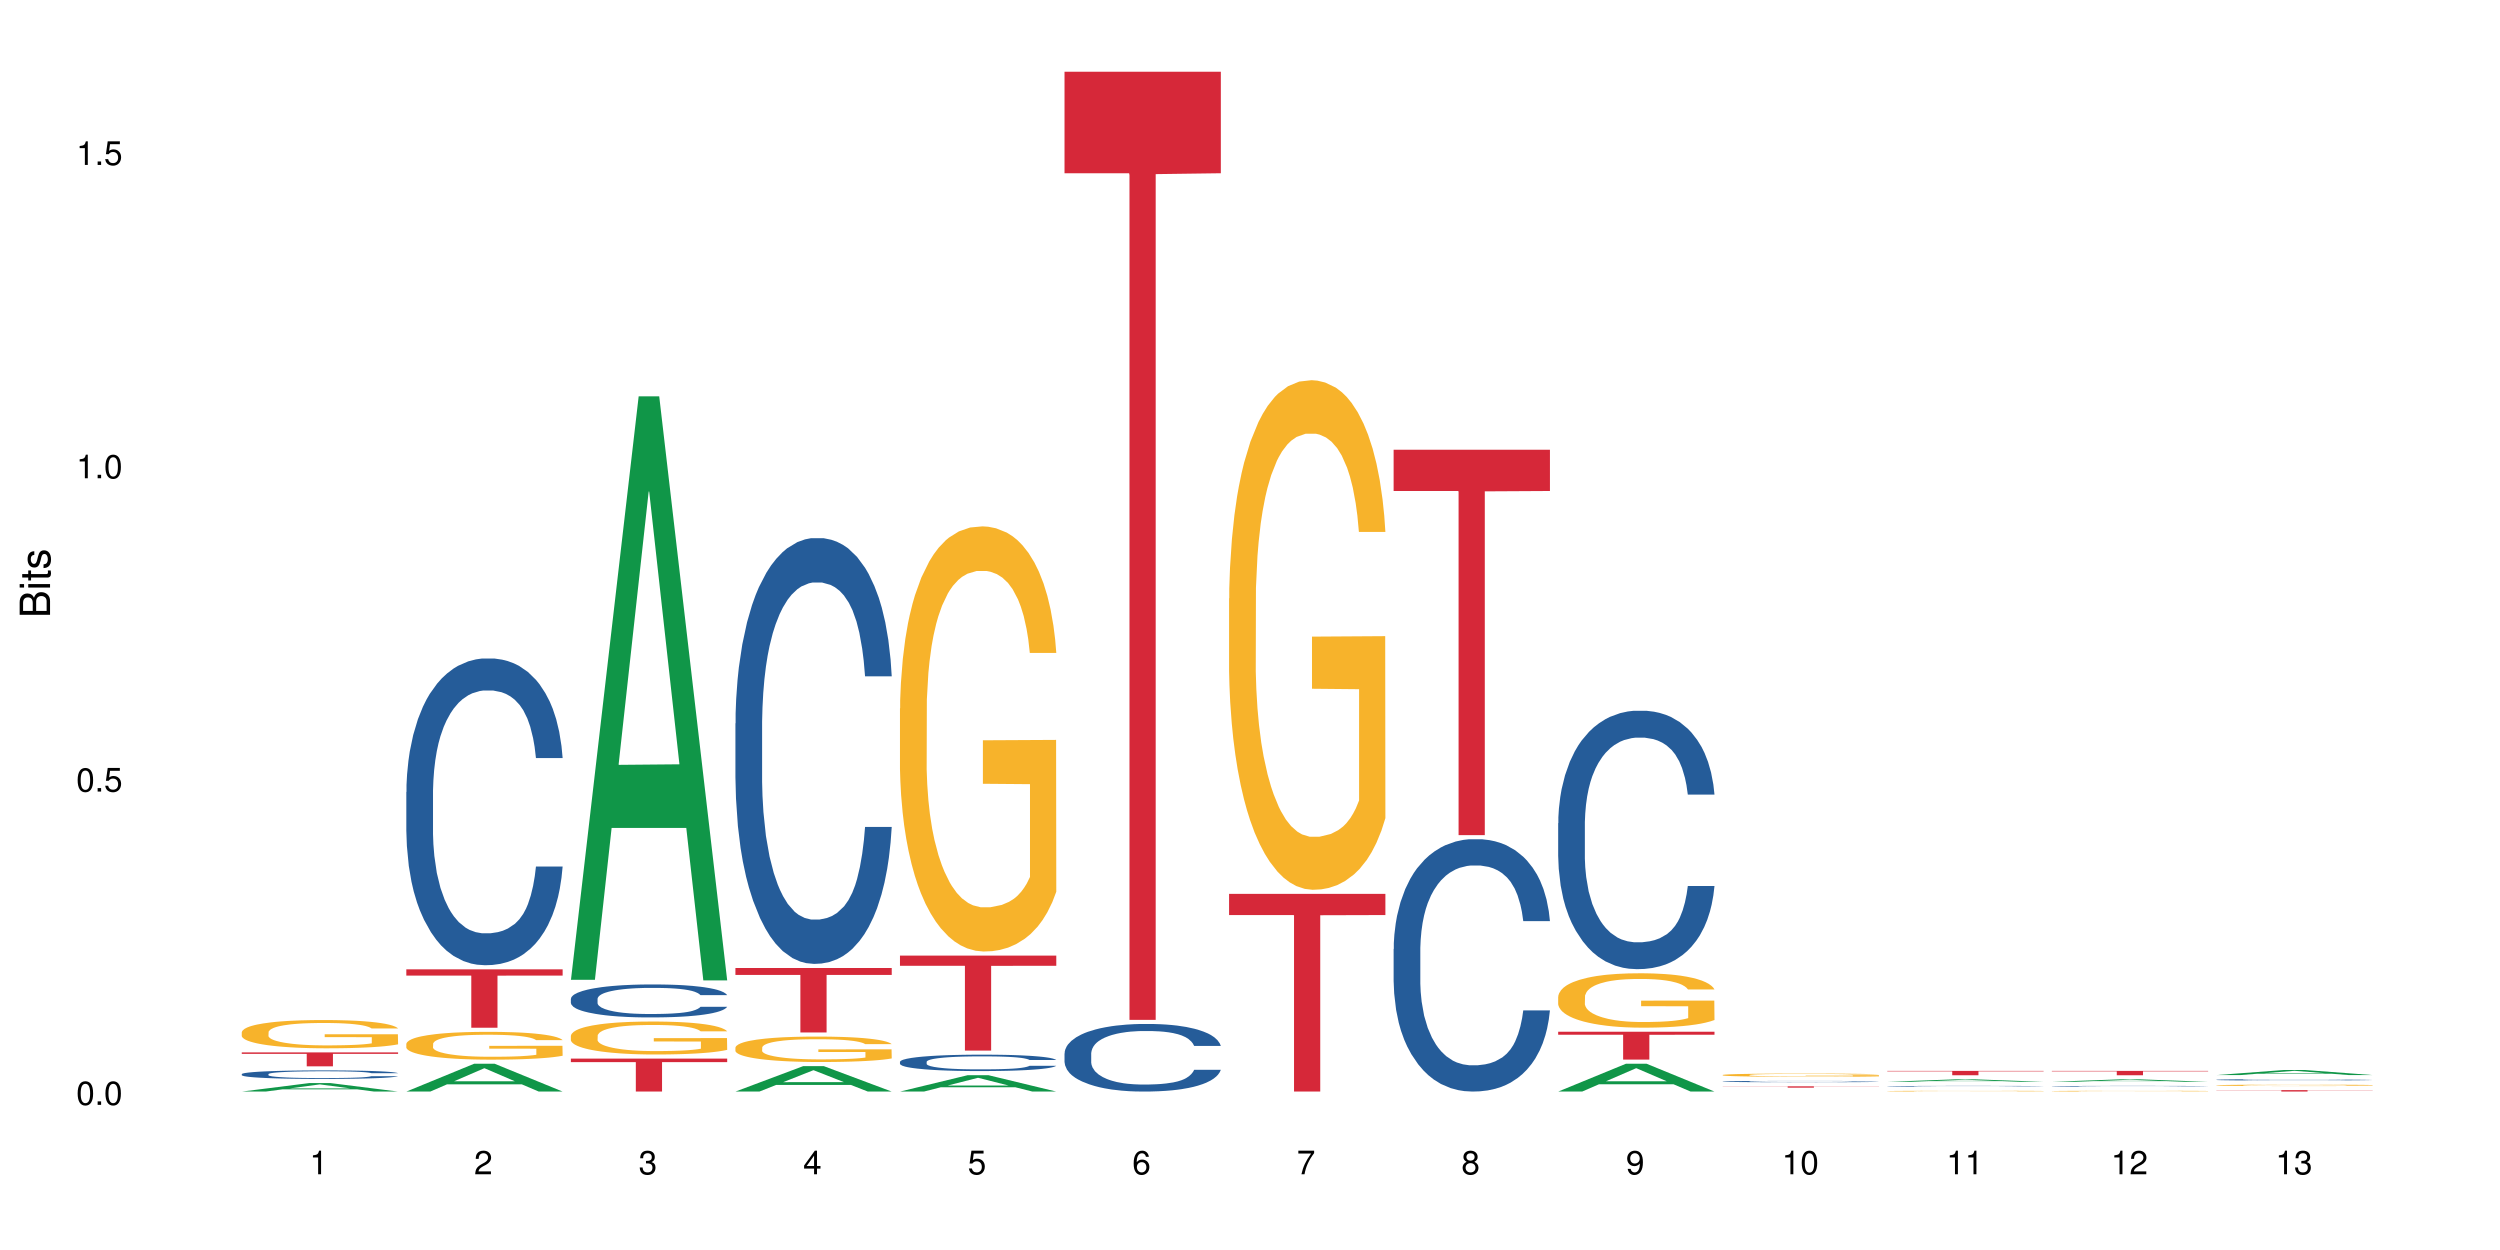 <?xml version="1.0" encoding="UTF-8"?>
<svg xmlns="http://www.w3.org/2000/svg" xmlns:xlink="http://www.w3.org/1999/xlink" width="720pt" height="360pt" viewBox="0 0 720 360" version="1.1">
<defs>
<g>
<symbol overflow="visible" id="glyph0-0">
<path style="stroke:none;" d=""/>
</symbol>
<symbol overflow="visible" id="glyph0-1">
<path style="stroke:none;" d="M 2.641 -6.797 C 2 -6.797 1.422 -6.531 1.078 -6.047 C 0.641 -5.453 0.406 -4.547 0.406 -3.297 C 0.406 -1 1.188 0.219 2.641 0.219 C 4.078 0.219 4.859 -1 4.859 -3.234 C 4.859 -4.562 4.656 -5.438 4.203 -6.047 C 3.844 -6.531 3.281 -6.797 2.641 -6.797 Z M 2.641 -6.047 C 3.547 -6.047 4 -5.125 4 -3.312 C 4 -1.375 3.562 -0.484 2.625 -0.484 C 1.734 -0.484 1.281 -1.422 1.281 -3.281 C 1.281 -5.141 1.734 -6.047 2.641 -6.047 Z M 2.641 -6.047 "/>
</symbol>
<symbol overflow="visible" id="glyph0-2">
<path style="stroke:none;" d="M 1.828 -1 L 0.828 -1 L 0.828 0 L 1.828 0 Z M 1.828 -1 "/>
</symbol>
<symbol overflow="visible" id="glyph0-3">
<path style="stroke:none;" d="M 4.562 -6.797 L 1.062 -6.797 L 0.547 -3.094 L 1.328 -3.094 C 1.719 -3.562 2.047 -3.734 2.578 -3.734 C 3.484 -3.734 4.062 -3.109 4.062 -2.094 C 4.062 -1.125 3.484 -0.531 2.578 -0.531 C 1.828 -0.531 1.375 -0.906 1.188 -1.672 L 0.328 -1.672 C 0.453 -1.109 0.547 -0.844 0.75 -0.594 C 1.125 -0.078 1.828 0.219 2.594 0.219 C 3.969 0.219 4.922 -0.781 4.922 -2.219 C 4.922 -3.562 4.031 -4.484 2.719 -4.484 C 2.25 -4.484 1.859 -4.359 1.469 -4.062 L 1.734 -5.969 L 4.562 -5.969 Z M 4.562 -6.797 "/>
</symbol>
<symbol overflow="visible" id="glyph0-4">
<path style="stroke:none;" d="M 2.484 -4.844 L 2.484 0 L 3.328 0 L 3.328 -6.797 L 2.766 -6.797 C 2.469 -5.75 2.281 -5.609 0.984 -5.453 L 0.984 -4.844 Z M 2.484 -4.844 "/>
</symbol>
<symbol overflow="visible" id="glyph0-5">
<path style="stroke:none;" d="M 4.859 -0.828 L 1.281 -0.828 C 1.359 -1.391 1.672 -1.75 2.5 -2.234 L 3.469 -2.75 C 4.406 -3.266 4.906 -3.969 4.906 -4.812 C 4.906 -5.375 4.672 -5.906 4.266 -6.266 C 3.859 -6.625 3.375 -6.797 2.719 -6.797 C 1.859 -6.797 1.219 -6.5 0.844 -5.922 C 0.609 -5.562 0.5 -5.125 0.484 -4.438 L 1.328 -4.438 C 1.359 -4.906 1.406 -5.188 1.531 -5.406 C 1.75 -5.812 2.188 -6.062 2.703 -6.062 C 3.469 -6.062 4.031 -5.516 4.031 -4.781 C 4.031 -4.25 3.719 -3.797 3.125 -3.438 L 2.234 -2.938 C 0.812 -2.141 0.406 -1.5 0.328 0 L 4.859 0 Z M 4.859 -0.828 "/>
</symbol>
<symbol overflow="visible" id="glyph0-6">
<path style="stroke:none;" d="M 2.125 -3.125 L 2.578 -3.125 C 3.516 -3.125 3.984 -2.703 3.984 -1.891 C 3.984 -1.031 3.469 -0.531 2.578 -0.531 C 1.656 -0.531 1.203 -0.984 1.156 -1.969 L 0.312 -1.969 C 0.344 -1.422 0.438 -1.078 0.609 -0.766 C 0.953 -0.109 1.625 0.219 2.547 0.219 C 3.953 0.219 4.859 -0.609 4.859 -1.906 C 4.859 -2.766 4.516 -3.25 3.703 -3.516 C 4.344 -3.766 4.656 -4.25 4.656 -4.938 C 4.656 -6.109 3.875 -6.797 2.578 -6.797 C 1.203 -6.797 0.484 -6.047 0.453 -4.609 L 1.297 -4.609 C 1.312 -5.016 1.344 -5.25 1.453 -5.453 C 1.641 -5.828 2.062 -6.062 2.594 -6.062 C 3.344 -6.062 3.797 -5.625 3.797 -4.906 C 3.797 -4.422 3.609 -4.141 3.25 -3.984 C 3.016 -3.891 2.719 -3.844 2.125 -3.844 Z M 2.125 -3.125 "/>
</symbol>
<symbol overflow="visible" id="glyph0-7">
<path style="stroke:none;" d="M 3.141 -1.625 L 3.141 0 L 3.984 0 L 3.984 -1.625 L 4.984 -1.625 L 4.984 -2.391 L 3.984 -2.391 L 3.984 -6.797 L 3.359 -6.797 L 0.266 -2.516 L 0.266 -1.625 Z M 3.141 -2.391 L 1 -2.391 L 3.141 -5.359 Z M 3.141 -2.391 "/>
</symbol>
<symbol overflow="visible" id="glyph0-8">
<path style="stroke:none;" d="M 4.781 -5.031 C 4.609 -6.141 3.891 -6.797 2.844 -6.797 C 2.094 -6.797 1.422 -6.438 1.031 -5.828 C 0.609 -5.172 0.406 -4.344 0.406 -3.094 C 0.406 -1.953 0.578 -1.234 0.984 -0.625 C 1.359 -0.078 1.953 0.219 2.703 0.219 C 3.984 0.219 4.922 -0.734 4.922 -2.078 C 4.922 -3.344 4.062 -4.234 2.844 -4.234 C 2.172 -4.234 1.641 -3.969 1.281 -3.469 C 1.281 -5.125 1.828 -6.047 2.797 -6.047 C 3.391 -6.047 3.797 -5.672 3.938 -5.031 Z M 2.734 -3.484 C 3.547 -3.484 4.062 -2.922 4.062 -2 C 4.062 -1.156 3.484 -0.531 2.703 -0.531 C 1.922 -0.531 1.328 -1.188 1.328 -2.047 C 1.328 -2.891 1.906 -3.484 2.734 -3.484 Z M 2.734 -3.484 "/>
</symbol>
<symbol overflow="visible" id="glyph0-9">
<path style="stroke:none;" d="M 4.984 -6.797 L 0.438 -6.797 L 0.438 -5.969 L 4.109 -5.969 C 2.5 -3.656 1.828 -2.234 1.328 0 L 2.219 0 C 2.594 -2.172 3.453 -4.047 4.984 -6.094 Z M 4.984 -6.797 "/>
</symbol>
<symbol overflow="visible" id="glyph0-10">
<path style="stroke:none;" d="M 3.75 -3.578 C 4.453 -4 4.688 -4.344 4.688 -4.984 C 4.688 -6.047 3.844 -6.797 2.641 -6.797 C 1.438 -6.797 0.594 -6.047 0.594 -4.984 C 0.594 -4.359 0.828 -4.016 1.516 -3.578 C 0.734 -3.203 0.359 -2.641 0.359 -1.891 C 0.359 -0.641 1.297 0.219 2.641 0.219 C 3.984 0.219 4.922 -0.641 4.922 -1.875 C 4.922 -2.641 4.531 -3.203 3.75 -3.578 Z M 2.641 -6.047 C 3.359 -6.047 3.812 -5.625 3.812 -4.969 C 3.812 -4.344 3.344 -3.922 2.641 -3.922 C 1.922 -3.922 1.453 -4.344 1.453 -4.984 C 1.453 -5.625 1.922 -6.047 2.641 -6.047 Z M 2.641 -3.203 C 3.484 -3.203 4.062 -2.672 4.062 -1.875 C 4.062 -1.062 3.484 -0.531 2.625 -0.531 C 1.797 -0.531 1.219 -1.078 1.219 -1.875 C 1.219 -2.672 1.797 -3.203 2.641 -3.203 Z M 2.641 -3.203 "/>
</symbol>
<symbol overflow="visible" id="glyph0-11">
<path style="stroke:none;" d="M 0.516 -1.547 C 0.672 -0.438 1.406 0.219 2.438 0.219 C 3.188 0.219 3.859 -0.141 4.266 -0.75 C 4.688 -1.406 4.891 -2.25 4.891 -3.484 C 4.891 -4.625 4.703 -5.359 4.312 -5.953 C 3.938 -6.5 3.344 -6.797 2.594 -6.797 C 1.297 -6.797 0.359 -5.844 0.359 -4.516 C 0.359 -3.25 1.234 -2.344 2.453 -2.344 C 3.094 -2.344 3.562 -2.578 4.016 -3.109 C 4 -1.453 3.469 -0.531 2.5 -0.531 C 1.906 -0.531 1.484 -0.906 1.359 -1.547 Z M 2.578 -6.062 C 3.375 -6.062 3.969 -5.406 3.969 -4.531 C 3.969 -3.688 3.375 -3.094 2.547 -3.094 C 1.734 -3.094 1.234 -3.672 1.234 -4.578 C 1.234 -5.438 1.797 -6.062 2.578 -6.062 Z M 2.578 -6.062 "/>
</symbol>
<symbol overflow="visible" id="glyph1-0">
<path style="stroke:none;" d=""/>
</symbol>
<symbol overflow="visible" id="glyph1-1">
<path style="stroke:none;" d="M 0 -0.953 L 0 -4.891 C 0 -5.719 -0.234 -6.344 -0.734 -6.797 C -1.188 -7.234 -1.812 -7.469 -2.5 -7.469 C -3.547 -7.469 -4.188 -7 -4.625 -5.875 C -4.984 -6.672 -5.641 -7.094 -6.531 -7.094 C -7.156 -7.094 -7.734 -6.859 -8.141 -6.391 C -8.562 -5.938 -8.75 -5.344 -8.75 -4.5 L -8.75 -0.953 Z M -4.984 -2.062 L -7.766 -2.062 L -7.766 -4.219 C -7.766 -4.844 -7.688 -5.203 -7.453 -5.5 C -7.219 -5.812 -6.859 -5.969 -6.375 -5.969 C -5.906 -5.969 -5.531 -5.812 -5.297 -5.5 C -5.062 -5.203 -4.984 -4.844 -4.984 -4.219 Z M -0.984 -2.062 L -4 -2.062 L -4 -4.781 C -4 -5.328 -3.859 -5.688 -3.578 -5.953 C -3.297 -6.219 -2.922 -6.359 -2.484 -6.359 C -2.062 -6.359 -1.688 -6.219 -1.406 -5.953 C -1.109 -5.688 -0.984 -5.328 -0.984 -4.781 Z M -0.984 -2.062 "/>
</symbol>
<symbol overflow="visible" id="glyph1-2">
<path style="stroke:none;" d="M -6.281 -1.797 L -6.281 -0.797 L 0 -0.797 L 0 -1.797 Z M -8.75 -1.797 L -8.75 -0.797 L -7.484 -0.797 L -7.484 -1.797 Z M -8.75 -1.797 "/>
</symbol>
<symbol overflow="visible" id="glyph1-3">
<path style="stroke:none;" d="M -6.281 -3.047 L -6.281 -2.016 L -8.016 -2.016 L -8.016 -1.016 L -6.281 -1.016 L -6.281 -0.172 L -5.469 -0.172 L -5.469 -1.016 L -0.719 -1.016 C -0.078 -1.016 0.281 -1.453 0.281 -2.234 C 0.281 -2.469 0.25 -2.719 0.188 -3.047 L -0.641 -3.047 C -0.609 -2.922 -0.594 -2.766 -0.594 -2.562 C -0.594 -2.141 -0.719 -2.016 -1.156 -2.016 L -5.469 -2.016 L -5.469 -3.047 Z M -6.281 -3.047 "/>
</symbol>
<symbol overflow="visible" id="glyph1-4">
<path style="stroke:none;" d="M -4.531 -5.25 C -5.766 -5.25 -6.469 -4.422 -6.469 -2.969 C -6.469 -1.516 -5.719 -0.562 -4.547 -0.562 C -3.562 -0.562 -3.094 -1.062 -2.734 -2.562 L -2.516 -3.484 C -2.344 -4.188 -2.094 -4.469 -1.625 -4.469 C -1.047 -4.469 -0.641 -3.875 -0.641 -3 C -0.641 -2.453 -0.797 -2 -1.062 -1.75 C -1.25 -1.594 -1.422 -1.531 -1.875 -1.469 L -1.875 -0.406 C -0.422 -0.453 0.281 -1.266 0.281 -2.922 C 0.281 -4.5 -0.5 -5.516 -1.719 -5.516 C -2.656 -5.516 -3.172 -4.984 -3.469 -3.734 L -3.703 -2.766 C -3.891 -1.953 -4.156 -1.609 -4.594 -1.609 C -5.172 -1.609 -5.547 -2.125 -5.547 -2.938 C -5.547 -3.75 -5.203 -4.172 -4.531 -4.203 Z M -4.531 -5.25 "/>
</symbol>
</g>
</defs>
<g id="surface82716">
<rect x="0" y="0" width="720" height="360" style="fill:rgb(100%,100%,100%);fill-opacity:1;stroke:none;"/>
<path style=" stroke:none;fill-rule:nonzero;fill:rgb(6.275%,58.824%,28.235%);fill-opacity:1;" d="M 69.629 314.367 L 69.676 314.367 L 89.156 311.914 L 95.074 311.914 L 114.648 314.371 L 107.773 314.371 L 102.867 313.73 L 81.367 313.73 L 76.555 314.367 L 69.629 314.367 L 83.434 313.465 L 100.895 313.461 L 92.188 312.316 L 92.09 312.312 L 91.996 312.32 L 83.387 313.461 L 83.434 313.465 Z M 69.629 314.367 "/>
<path style=" stroke:none;fill-rule:nonzero;fill:rgb(14.51%,36.078%,60%);fill-opacity:1;" d="M 69.629 309.344 L 69.684 309.344 L 69.684 309.289 L 69.848 309.203 L 70.234 309.098 L 70.617 309.023 L 71.605 308.891 L 72.977 308.762 L 74.406 308.664 L 75.449 308.605 L 76.383 308.559 L 78.523 308.477 L 79.895 308.434 L 81.379 308.395 L 83.191 308.355 L 84.508 308.336 L 87.473 308.297 L 89.668 308.281 L 91.371 308.277 L 95.051 308.277 L 97.246 308.285 L 98.84 308.297 L 100.594 308.312 L 102.078 308.336 L 104.656 308.383 L 106.965 308.445 L 108.008 308.484 L 109.652 308.551 L 110.918 308.621 L 111.797 308.68 L 112.785 308.762 L 113.66 308.863 L 114.32 308.977 L 114.648 309.074 L 106.965 309.074 L 106.578 308.984 L 106.141 308.914 L 105.316 308.82 L 104.492 308.758 L 103.34 308.691 L 102.297 308.648 L 100.871 308.605 L 99.605 308.578 L 98.289 308.559 L 97.027 308.547 L 94.609 308.531 L 91.809 308.531 L 90.766 308.535 L 88.625 308.555 L 87.473 308.57 L 85.824 308.602 L 84.672 308.629 L 83.301 308.676 L 82.367 308.715 L 81.215 308.773 L 80.391 308.824 L 79.457 308.898 L 78.906 308.953 L 78.414 309.016 L 77.977 309.09 L 77.645 309.172 L 77.426 309.254 L 77.316 309.332 L 77.316 309.684 L 77.426 309.762 L 77.699 309.855 L 78.414 309.996 L 79.457 310.113 L 80.664 310.207 L 81.816 310.273 L 82.477 310.309 L 83.355 310.344 L 84.727 310.387 L 86.703 310.434 L 87.855 310.449 L 89.613 310.469 L 91.426 310.477 L 93.844 310.477 L 95.984 310.469 L 97.41 310.457 L 98.895 310.438 L 100.926 310.402 L 102.188 310.363 L 103.285 310.324 L 104.109 310.281 L 104.656 310.242 L 105.48 310.176 L 106.141 310.098 L 106.633 310.02 L 106.965 309.941 L 114.648 309.941 L 114.32 310.031 L 113.828 310.121 L 113.332 310.184 L 112.562 310.266 L 111.688 310.332 L 110.422 310.414 L 109.379 310.465 L 108.008 310.52 L 106.746 310.562 L 105.371 310.602 L 103.34 310.645 L 102.023 310.668 L 100.594 310.688 L 98.895 310.707 L 96.75 310.723 L 94.445 310.73 L 92.305 310.734 L 90 310.73 L 88.297 310.719 L 86.047 310.699 L 83.246 310.66 L 81.215 310.617 L 79.621 310.574 L 78.25 310.527 L 76.711 310.469 L 74.734 310.371 L 73.527 310.293 L 72.703 310.23 L 71.77 310.145 L 71.113 310.062 L 70.344 309.938 L 69.793 309.777 L 69.629 309.656 Z M 69.629 309.344 "/>
<path style=" stroke:none;fill-rule:nonzero;fill:rgb(96.863%,70.196%,16.863%);fill-opacity:1;" d="M 69.629 297.258 L 69.684 297.25 L 69.684 297.102 L 69.902 296.766 L 70.453 296.305 L 71.168 295.926 L 71.934 295.629 L 72.43 295.473 L 73.254 295.25 L 73.965 295.086 L 75.777 294.754 L 78.086 294.441 L 79.348 294.305 L 80.773 294.18 L 82.805 294.039 L 83.738 293.988 L 86.594 293.867 L 89.832 293.793 L 93.402 293.77 L 95.051 293.777 L 97.301 293.809 L 100.375 293.891 L 102.133 293.965 L 103.504 294.039 L 104.934 294.137 L 106.688 294.285 L 108.336 294.461 L 109.652 294.641 L 110.973 294.863 L 112.07 295.102 L 113.004 295.363 L 113.828 295.676 L 114.32 295.934 L 114.648 296.195 L 107.02 296.195 L 106.578 295.934 L 106.086 295.734 L 105.262 295.488 L 104.438 295.309 L 103.613 295.168 L 102.078 294.977 L 100.758 294.855 L 99.113 294.754 L 97.52 294.684 L 95.707 294.641 L 94.609 294.625 L 91.699 294.625 L 89.066 294.68 L 87.527 294.738 L 86.43 294.797 L 84.891 294.91 L 83.961 294.996 L 83.41 295.059 L 81.762 295.289 L 80.664 295.496 L 80.062 295.637 L 79.293 295.859 L 78.742 296.062 L 78.141 296.359 L 77.809 296.582 L 77.371 297.086 L 77.316 298.426 L 77.48 298.707 L 77.809 299.012 L 78.25 299.281 L 78.906 299.562 L 79.566 299.777 L 80.719 300.07 L 81.707 300.262 L 82.477 300.387 L 83.961 300.59 L 84.562 300.656 L 85.992 300.789 L 87.473 300.895 L 89.285 300.984 L 90.656 301.027 L 92.855 301.066 L 95.652 301.066 L 98.949 301.02 L 101.035 300.961 L 102.461 300.902 L 103.395 300.848 L 104.547 300.77 L 105.371 300.695 L 106.141 300.613 L 107.074 300.484 L 107.074 298.707 L 93.512 298.699 L 93.512 297.867 L 114.594 297.859 L 114.648 300.77 L 113.496 300.969 L 112.07 301.16 L 110.699 301.312 L 109.27 301.438 L 107.238 301.578 L 105.59 301.668 L 103.066 301.773 L 100.758 301.84 L 98.344 301.883 L 96.203 301.906 L 93.676 301.914 L 91.426 301.898 L 89.012 301.852 L 87.09 301.793 L 85.332 301.719 L 83.574 301.621 L 81.379 301.465 L 79.953 301.34 L 78.469 301.184 L 76.988 301 L 75.668 300.797 L 74.789 300.641 L 73.91 300.465 L 72.977 300.238 L 72.102 299.988 L 71.441 299.758 L 70.836 299.496 L 70.398 299.25 L 69.957 298.918 L 69.738 298.648 L 69.629 298.418 Z M 69.629 297.258 "/>
<path style=" stroke:none;fill-rule:nonzero;fill:rgb(83.922%,15.686%,22.353%);fill-opacity:1;" d="M 69.629 303.094 L 114.648 303.094 L 114.648 303.52 L 95.887 303.523 L 95.887 307.098 L 88.34 307.098 L 88.34 303.527 L 88.23 303.52 L 69.629 303.52 Z M 69.629 303.094 "/>
<path style=" stroke:none;fill-rule:nonzero;fill:rgb(6.275%,58.824%,28.235%);fill-opacity:1;" d="M 117.02 314.363 L 117.066 314.355 L 136.547 306.359 L 142.465 306.359 L 162.039 314.371 L 155.164 314.371 L 150.258 312.281 L 128.758 312.281 L 123.945 314.363 L 117.02 314.363 L 130.824 311.414 L 148.285 311.406 L 139.578 307.668 L 139.48 307.66 L 139.387 307.684 L 130.777 311.406 L 130.824 311.414 Z M 117.02 314.363 "/>
<path style=" stroke:none;fill-rule:nonzero;fill:rgb(14.51%,36.078%,60%);fill-opacity:1;" d="M 117.02 228.094 L 117.074 228.012 L 117.074 226.074 L 117.238 223.008 L 117.625 219.129 L 118.008 216.465 L 118.996 211.703 L 120.367 207.102 L 121.797 203.547 L 122.84 201.449 L 123.773 199.836 L 125.914 196.848 L 127.285 195.312 L 128.77 193.941 L 130.582 192.566 L 131.898 191.762 L 134.863 190.469 L 137.059 189.902 L 138.762 189.66 L 142.441 189.66 L 144.637 189.984 L 146.23 190.387 L 147.984 191.035 L 149.469 191.762 L 152.047 193.535 L 154.355 195.797 L 155.398 197.09 L 157.043 199.594 L 158.309 202.016 L 159.188 204.113 L 160.176 207.102 L 161.051 210.734 L 161.711 214.852 L 162.039 218.324 L 154.355 218.324 L 153.969 215.094 L 153.531 212.59 L 152.707 209.281 L 151.883 206.938 L 150.73 204.598 L 149.688 203.062 L 148.262 201.531 L 146.996 200.562 L 145.68 199.836 L 144.418 199.352 L 142 198.867 L 139.199 198.867 L 138.156 199.027 L 136.016 199.672 L 134.863 200.238 L 133.215 201.367 L 132.062 202.418 L 130.691 204.031 L 129.758 205.406 L 128.605 207.504 L 127.781 209.359 L 126.848 212.027 L 126.297 214.043 L 125.805 216.305 L 125.367 218.969 L 125.035 221.797 L 124.816 224.781 L 124.707 227.688 L 124.707 240.203 L 124.816 243.109 L 125.09 246.5 L 125.805 251.426 L 126.848 255.703 L 128.055 259.098 L 129.207 261.52 L 129.867 262.648 L 130.746 263.941 L 132.117 265.555 L 134.094 267.168 L 135.246 267.816 L 137.004 268.461 L 138.816 268.785 L 141.234 268.785 L 143.375 268.461 L 144.801 268.059 L 146.285 267.41 L 148.316 266.039 L 149.578 264.746 L 150.676 263.215 L 151.5 261.68 L 152.047 260.387 L 152.871 257.887 L 153.531 255.141 L 154.023 252.312 L 154.355 249.57 L 162.039 249.57 L 161.711 252.797 L 161.219 255.945 L 160.723 258.289 L 159.953 261.113 L 159.074 263.617 L 157.812 266.441 L 156.77 268.301 L 155.398 270.32 L 154.137 271.852 L 152.762 273.227 L 150.73 274.84 L 149.414 275.648 L 147.984 276.375 L 146.285 277.02 L 144.141 277.586 L 141.836 277.906 L 139.695 277.988 L 137.391 277.828 L 135.688 277.504 L 133.438 276.777 L 130.637 275.324 L 128.605 273.789 L 127.012 272.258 L 125.641 270.641 L 124.102 268.461 L 122.125 264.91 L 120.918 262.164 L 120.094 259.902 L 119.16 256.754 L 118.504 253.93 L 117.734 249.406 L 117.184 243.676 L 117.02 239.234 Z M 117.02 228.094 "/>
<path style=" stroke:none;fill-rule:nonzero;fill:rgb(96.863%,70.196%,16.863%);fill-opacity:1;" d="M 117.02 300.602 L 117.074 300.594 L 117.074 300.449 L 117.293 300.117 L 117.844 299.664 L 118.559 299.293 L 119.324 299 L 119.82 298.844 L 120.645 298.625 L 121.355 298.465 L 123.168 298.137 L 125.477 297.828 L 126.738 297.695 L 128.164 297.574 L 130.195 297.434 L 131.129 297.383 L 133.984 297.266 L 137.223 297.191 L 140.793 297.172 L 142.441 297.176 L 144.691 297.207 L 147.766 297.289 L 149.523 297.359 L 150.895 297.434 L 152.324 297.527 L 154.078 297.676 L 155.727 297.852 L 157.043 298.027 L 158.363 298.246 L 159.461 298.48 L 160.395 298.734 L 161.219 299.043 L 161.711 299.301 L 162.039 299.555 L 154.41 299.555 L 153.969 299.301 L 153.477 299.102 L 152.652 298.859 L 151.828 298.684 L 151.004 298.547 L 149.469 298.355 L 148.148 298.238 L 146.504 298.137 L 144.91 298.07 L 143.098 298.027 L 142 298.012 L 139.09 298.012 L 136.457 298.062 L 134.918 298.121 L 133.82 298.18 L 132.281 298.289 L 131.352 298.379 L 130.801 298.438 L 129.152 298.664 L 128.055 298.867 L 127.453 299.008 L 126.684 299.227 L 126.133 299.422 L 125.531 299.715 L 125.199 299.938 L 124.762 300.434 L 124.707 301.75 L 124.871 302.027 L 125.199 302.328 L 125.641 302.59 L 126.297 302.867 L 126.957 303.082 L 128.109 303.367 L 129.098 303.559 L 129.867 303.68 L 131.352 303.879 L 131.953 303.945 L 133.383 304.074 L 134.863 304.18 L 136.676 304.266 L 138.047 304.309 L 140.246 304.348 L 143.043 304.348 L 146.34 304.305 L 148.426 304.246 L 149.852 304.188 L 150.785 304.133 L 151.938 304.055 L 152.762 303.98 L 153.531 303.902 L 154.465 303.777 L 154.465 302.027 L 140.902 302.02 L 140.902 301.203 L 161.984 301.195 L 162.039 304.055 L 160.887 304.25 L 159.461 304.441 L 158.086 304.59 L 156.66 304.711 L 154.629 304.852 L 152.98 304.938 L 150.457 305.043 L 148.148 305.109 L 145.734 305.152 L 143.594 305.172 L 141.066 305.18 L 138.816 305.168 L 136.402 305.121 L 134.48 305.062 L 132.723 304.992 L 130.965 304.895 L 128.77 304.742 L 127.34 304.617 L 125.859 304.465 L 124.379 304.281 L 123.059 304.082 L 122.18 303.93 L 121.301 303.754 L 120.367 303.535 L 119.492 303.285 L 118.832 303.059 L 118.227 302.805 L 117.789 302.562 L 117.348 302.234 L 117.129 301.969 L 117.02 301.742 Z M 117.02 300.602 "/>
<path style=" stroke:none;fill-rule:nonzero;fill:rgb(83.922%,15.686%,22.353%);fill-opacity:1;" d="M 117.02 279.168 L 162.039 279.168 L 162.039 280.969 L 143.277 280.984 L 143.277 295.992 L 135.73 295.992 L 135.73 281 L 135.617 280.969 L 117.02 280.969 Z M 117.02 279.168 "/>
<path style=" stroke:none;fill-rule:nonzero;fill:rgb(6.275%,58.824%,28.235%);fill-opacity:1;" d="M 164.41 282.188 L 164.457 282.031 L 183.938 114.141 L 189.855 114.141 L 209.43 282.348 L 202.555 282.348 L 197.648 238.441 L 176.148 238.441 L 171.336 282.188 L 164.41 282.188 L 178.215 220.277 L 195.676 220.117 L 186.969 141.621 L 186.871 141.465 L 186.777 141.938 L 178.168 220.117 L 178.215 220.277 Z M 164.41 282.188 "/>
<path style=" stroke:none;fill-rule:nonzero;fill:rgb(14.51%,36.078%,60%);fill-opacity:1;" d="M 164.41 287.656 L 164.465 287.648 L 164.465 287.441 L 164.629 287.109 L 165.016 286.695 L 165.398 286.406 L 166.387 285.895 L 167.758 285.402 L 169.188 285.02 L 170.23 284.793 L 171.164 284.621 L 173.305 284.297 L 174.676 284.133 L 176.16 283.984 L 177.973 283.84 L 179.289 283.75 L 182.254 283.613 L 184.449 283.551 L 186.152 283.527 L 189.832 283.527 L 192.027 283.562 L 193.621 283.605 L 195.375 283.672 L 196.859 283.75 L 199.438 283.941 L 201.746 284.188 L 202.789 284.324 L 204.434 284.594 L 205.699 284.855 L 206.578 285.078 L 207.566 285.402 L 208.441 285.793 L 209.102 286.234 L 209.43 286.605 L 201.746 286.605 L 201.359 286.262 L 200.922 285.992 L 200.098 285.637 L 199.273 285.383 L 198.121 285.133 L 197.078 284.969 L 195.652 284.801 L 194.387 284.699 L 193.07 284.621 L 191.809 284.566 L 189.391 284.516 L 186.59 284.516 L 185.547 284.531 L 183.406 284.602 L 182.254 284.664 L 180.605 284.785 L 179.453 284.898 L 178.082 285.07 L 177.148 285.219 L 175.996 285.445 L 175.172 285.645 L 174.238 285.93 L 173.688 286.148 L 173.195 286.391 L 172.754 286.676 L 172.426 286.98 L 172.207 287.301 L 172.098 287.613 L 172.098 288.961 L 172.207 289.273 L 172.48 289.637 L 173.195 290.164 L 174.238 290.625 L 175.445 290.992 L 176.598 291.25 L 177.258 291.371 L 178.137 291.512 L 179.508 291.684 L 181.484 291.859 L 182.637 291.926 L 184.395 291.996 L 186.207 292.031 L 188.621 292.031 L 190.766 291.996 L 192.191 291.953 L 193.676 291.883 L 195.707 291.738 L 196.969 291.598 L 198.066 291.434 L 198.891 291.27 L 199.438 291.129 L 200.262 290.859 L 200.922 290.566 L 201.414 290.262 L 201.746 289.965 L 209.43 289.965 L 209.102 290.312 L 208.609 290.652 L 208.113 290.902 L 207.344 291.207 L 206.465 291.477 L 205.203 291.781 L 204.16 291.98 L 202.789 292.195 L 201.523 292.363 L 200.152 292.508 L 198.121 292.684 L 196.805 292.77 L 195.375 292.848 L 193.676 292.918 L 191.531 292.977 L 189.227 293.012 L 187.086 293.02 L 184.781 293.004 L 183.078 292.969 L 180.828 292.891 L 178.027 292.734 L 175.996 292.57 L 174.402 292.406 L 173.031 292.23 L 171.492 291.996 L 169.516 291.617 L 168.309 291.32 L 167.484 291.078 L 166.551 290.738 L 165.895 290.434 L 165.125 289.949 L 164.574 289.332 L 164.41 288.855 Z M 164.41 287.656 "/>
<path style=" stroke:none;fill-rule:nonzero;fill:rgb(96.863%,70.196%,16.863%);fill-opacity:1;" d="M 164.41 298.27 L 164.465 298.258 L 164.465 298.086 L 164.684 297.695 L 165.234 297.156 L 165.949 296.715 L 166.715 296.367 L 167.211 296.188 L 168.035 295.926 L 168.746 295.734 L 170.559 295.344 L 172.867 294.98 L 174.129 294.824 L 175.555 294.68 L 177.586 294.512 L 178.52 294.453 L 181.375 294.312 L 184.613 294.227 L 188.184 294.199 L 189.832 294.211 L 192.082 294.246 L 195.156 294.34 L 196.914 294.426 L 198.285 294.512 L 199.715 294.625 L 201.469 294.801 L 203.117 295.008 L 204.434 295.215 L 205.754 295.477 L 206.852 295.754 L 207.785 296.055 L 208.609 296.422 L 209.102 296.723 L 209.43 297.027 L 201.801 297.027 L 201.359 296.723 L 200.867 296.488 L 200.043 296.203 L 199.219 295.996 L 198.395 295.832 L 196.859 295.605 L 195.539 295.469 L 193.895 295.344 L 192.301 295.266 L 190.488 295.215 L 189.391 295.199 L 186.48 295.199 L 183.848 295.258 L 182.309 295.328 L 181.211 295.398 L 179.672 295.527 L 178.742 295.633 L 178.191 295.699 L 176.543 295.969 L 175.445 296.211 L 174.844 296.379 L 174.074 296.637 L 173.523 296.871 L 172.922 297.219 L 172.59 297.48 L 172.152 298.066 L 172.098 299.629 L 172.262 299.957 L 172.59 300.312 L 173.031 300.625 L 173.688 300.957 L 174.348 301.207 L 175.5 301.547 L 176.488 301.77 L 177.258 301.918 L 178.742 302.152 L 179.344 302.23 L 180.773 302.387 L 182.254 302.508 L 184.066 302.613 L 185.438 302.664 L 187.633 302.707 L 190.434 302.707 L 193.73 302.656 L 195.816 302.586 L 197.242 302.516 L 198.176 302.457 L 199.328 302.359 L 200.152 302.273 L 200.922 302.18 L 201.855 302.031 L 201.855 299.957 L 188.293 299.949 L 188.293 298.98 L 209.375 298.969 L 209.43 302.359 L 208.277 302.594 L 206.852 302.82 L 205.477 302.992 L 204.051 303.141 L 202.02 303.305 L 200.371 303.41 L 197.848 303.531 L 195.539 303.609 L 193.125 303.66 L 190.984 303.688 L 188.457 303.695 L 186.207 303.68 L 183.793 303.625 L 181.871 303.559 L 180.113 303.469 L 178.355 303.359 L 176.16 303.176 L 174.73 303.027 L 173.25 302.848 L 171.766 302.629 L 170.449 302.395 L 169.57 302.215 L 168.691 302.004 L 167.758 301.746 L 166.883 301.449 L 166.223 301.18 L 165.617 300.879 L 165.18 300.59 L 164.738 300.203 L 164.52 299.891 L 164.41 299.621 Z M 164.41 298.27 "/>
<path style=" stroke:none;fill-rule:nonzero;fill:rgb(83.922%,15.686%,22.353%);fill-opacity:1;" d="M 164.41 304.875 L 209.43 304.875 L 209.43 305.891 L 190.668 305.902 L 190.668 314.371 L 183.117 314.371 L 183.117 305.91 L 183.008 305.891 L 164.41 305.891 Z M 164.41 304.875 "/>
<path style=" stroke:none;fill-rule:nonzero;fill:rgb(6.275%,58.824%,28.235%);fill-opacity:1;" d="M 211.801 314.363 L 211.848 314.355 L 231.328 307.043 L 237.246 307.043 L 256.82 314.371 L 249.945 314.371 L 245.039 312.457 L 223.539 312.457 L 218.727 314.363 L 211.801 314.363 L 225.605 311.664 L 243.066 311.66 L 234.359 308.238 L 234.262 308.23 L 234.168 308.254 L 225.559 311.66 L 225.605 311.664 Z M 211.801 314.363 "/>
<path style=" stroke:none;fill-rule:nonzero;fill:rgb(14.51%,36.078%,60%);fill-opacity:1;" d="M 211.801 208.348 L 211.855 208.234 L 211.855 205.547 L 212.02 201.289 L 212.406 195.906 L 212.789 192.211 L 213.777 185.598 L 215.148 179.211 L 216.578 174.277 L 217.621 171.367 L 218.555 169.125 L 220.695 164.977 L 222.066 162.848 L 223.551 160.941 L 225.363 159.039 L 226.68 157.918 L 229.645 156.125 L 231.84 155.34 L 233.543 155.004 L 237.223 155.004 L 239.418 155.453 L 241.012 156.012 L 242.766 156.91 L 244.25 157.918 L 246.828 160.383 L 249.137 163.52 L 250.18 165.312 L 251.824 168.789 L 253.09 172.148 L 253.969 175.062 L 254.957 179.211 L 255.832 184.254 L 256.492 189.969 L 256.82 194.789 L 249.137 194.789 L 248.75 190.305 L 248.312 186.832 L 247.488 182.234 L 246.664 178.984 L 245.512 175.734 L 244.469 173.605 L 243.043 171.477 L 241.777 170.133 L 240.461 169.125 L 239.199 168.453 L 236.781 167.777 L 233.98 167.777 L 232.938 168.004 L 230.797 168.898 L 229.645 169.684 L 227.996 171.254 L 226.844 172.711 L 225.473 174.953 L 224.539 176.855 L 223.387 179.77 L 222.562 182.348 L 221.629 186.047 L 221.078 188.848 L 220.586 191.984 L 220.145 195.684 L 219.816 199.605 L 219.598 203.754 L 219.488 207.789 L 219.488 225.156 L 219.598 229.191 L 219.871 233.898 L 220.586 240.734 L 221.629 246.676 L 222.836 251.383 L 223.988 254.742 L 224.648 256.312 L 225.527 258.105 L 226.898 260.348 L 228.875 262.59 L 230.027 263.484 L 231.785 264.383 L 233.598 264.828 L 236.012 264.828 L 238.156 264.383 L 239.582 263.82 L 241.066 262.926 L 243.098 261.02 L 244.359 259.227 L 245.457 257.098 L 246.281 254.969 L 246.828 253.176 L 247.652 249.699 L 248.312 245.891 L 248.805 241.969 L 249.137 238.156 L 256.82 238.156 L 256.492 242.641 L 256 247.012 L 255.504 250.262 L 254.734 254.184 L 253.855 257.656 L 252.594 261.578 L 251.551 264.156 L 250.18 266.961 L 248.914 269.09 L 247.543 270.992 L 245.512 273.234 L 244.195 274.355 L 242.766 275.363 L 241.066 276.262 L 238.922 277.047 L 236.617 277.492 L 234.477 277.605 L 232.172 277.383 L 230.469 276.934 L 228.219 275.926 L 225.418 273.906 L 223.387 271.777 L 221.793 269.648 L 220.422 267.406 L 218.883 264.383 L 216.906 259.449 L 215.699 255.641 L 214.875 252.504 L 213.941 248.133 L 213.285 244.211 L 212.516 237.934 L 211.965 229.977 L 211.801 223.812 Z M 211.801 208.348 "/>
<path style=" stroke:none;fill-rule:nonzero;fill:rgb(96.863%,70.196%,16.863%);fill-opacity:1;" d="M 211.801 301.672 L 211.855 301.664 L 211.855 301.531 L 212.074 301.23 L 212.625 300.816 L 213.34 300.473 L 214.105 300.207 L 214.602 300.066 L 215.426 299.863 L 216.137 299.719 L 217.949 299.414 L 220.258 299.133 L 221.52 299.016 L 222.945 298.902 L 224.977 298.773 L 225.91 298.727 L 228.766 298.621 L 232.004 298.551 L 235.574 298.531 L 237.223 298.539 L 239.473 298.566 L 242.547 298.641 L 244.305 298.707 L 245.676 298.773 L 247.105 298.859 L 248.859 298.992 L 250.508 299.156 L 251.824 299.316 L 253.145 299.516 L 254.242 299.73 L 255.176 299.965 L 256 300.246 L 256.492 300.48 L 256.82 300.715 L 249.191 300.715 L 248.75 300.48 L 248.258 300.301 L 247.434 300.078 L 246.609 299.918 L 245.785 299.789 L 244.25 299.617 L 242.93 299.508 L 241.285 299.414 L 239.691 299.355 L 237.879 299.316 L 236.781 299.301 L 233.871 299.301 L 231.238 299.348 L 229.699 299.402 L 228.602 299.457 L 227.062 299.555 L 226.133 299.637 L 225.582 299.691 L 223.934 299.898 L 222.836 300.086 L 222.234 300.211 L 221.465 300.414 L 220.914 300.594 L 220.312 300.863 L 219.98 301.062 L 219.543 301.516 L 219.488 302.723 L 219.652 302.977 L 219.98 303.25 L 220.422 303.492 L 221.078 303.746 L 221.738 303.941 L 222.891 304.203 L 223.879 304.375 L 224.648 304.488 L 226.133 304.672 L 226.734 304.73 L 228.164 304.852 L 229.645 304.945 L 231.457 305.023 L 232.828 305.066 L 235.023 305.098 L 237.824 305.098 L 241.121 305.059 L 243.207 305.004 L 244.633 304.953 L 245.566 304.906 L 246.719 304.832 L 247.543 304.766 L 248.312 304.691 L 249.246 304.578 L 249.246 302.977 L 235.684 302.969 L 235.684 302.219 L 256.766 302.215 L 256.82 304.832 L 255.668 305.012 L 254.242 305.188 L 252.867 305.32 L 251.441 305.434 L 249.41 305.559 L 247.762 305.641 L 245.238 305.734 L 242.93 305.793 L 240.516 305.836 L 238.375 305.855 L 235.848 305.863 L 233.598 305.848 L 231.184 305.809 L 229.262 305.754 L 227.504 305.688 L 225.746 305.602 L 223.551 305.461 L 222.121 305.348 L 220.641 305.207 L 219.156 305.039 L 217.84 304.859 L 216.961 304.719 L 216.082 304.555 L 215.148 304.355 L 214.273 304.129 L 213.613 303.922 L 213.008 303.688 L 212.57 303.465 L 212.129 303.164 L 211.91 302.922 L 211.801 302.715 Z M 211.801 301.672 "/>
<path style=" stroke:none;fill-rule:nonzero;fill:rgb(83.922%,15.686%,22.353%);fill-opacity:1;" d="M 211.801 278.785 L 256.82 278.785 L 256.82 280.773 L 238.059 280.789 L 238.059 297.352 L 230.508 297.352 L 230.508 280.809 L 230.398 280.773 L 211.801 280.773 Z M 211.801 278.785 "/>
<path style=" stroke:none;fill-rule:nonzero;fill:rgb(6.275%,58.824%,28.235%);fill-opacity:1;" d="M 259.191 314.367 L 259.238 314.363 L 278.719 309.648 L 284.637 309.648 L 304.211 314.371 L 297.336 314.371 L 292.43 313.137 L 270.93 313.137 L 266.117 314.367 L 259.191 314.367 L 272.996 312.629 L 290.457 312.625 L 281.75 310.418 L 281.652 310.414 L 281.559 310.43 L 272.949 312.625 L 272.996 312.629 Z M 259.191 314.367 "/>
<path style=" stroke:none;fill-rule:nonzero;fill:rgb(14.51%,36.078%,60%);fill-opacity:1;" d="M 259.191 305.801 L 259.246 305.797 L 259.246 305.691 L 259.41 305.527 L 259.797 305.32 L 260.18 305.18 L 261.168 304.922 L 262.539 304.676 L 263.969 304.488 L 265.012 304.375 L 265.945 304.289 L 268.086 304.129 L 269.457 304.047 L 270.941 303.973 L 272.754 303.898 L 274.07 303.855 L 277.035 303.789 L 279.23 303.758 L 280.934 303.746 L 284.613 303.746 L 286.809 303.762 L 288.398 303.785 L 290.156 303.816 L 291.641 303.855 L 294.219 303.953 L 296.527 304.074 L 297.57 304.141 L 299.215 304.277 L 300.48 304.406 L 301.359 304.52 L 302.348 304.676 L 303.223 304.871 L 303.883 305.094 L 304.211 305.277 L 296.527 305.277 L 296.141 305.105 L 295.703 304.973 L 294.879 304.793 L 294.055 304.668 L 292.902 304.543 L 291.859 304.461 L 290.434 304.379 L 289.168 304.328 L 287.852 304.289 L 286.59 304.262 L 284.172 304.238 L 281.371 304.238 L 280.328 304.246 L 278.188 304.281 L 277.035 304.309 L 275.387 304.371 L 274.234 304.426 L 272.863 304.512 L 271.93 304.586 L 270.777 304.699 L 269.953 304.797 L 269.02 304.941 L 268.469 305.047 L 267.977 305.168 L 267.535 305.312 L 267.207 305.465 L 266.988 305.621 L 266.879 305.777 L 266.879 306.449 L 266.988 306.602 L 267.262 306.785 L 267.977 307.047 L 269.02 307.277 L 270.227 307.457 L 271.379 307.586 L 272.039 307.648 L 272.918 307.719 L 274.289 307.805 L 276.266 307.891 L 277.418 307.926 L 279.176 307.957 L 280.988 307.977 L 283.402 307.977 L 285.547 307.957 L 286.973 307.938 L 288.457 307.902 L 290.488 307.828 L 291.75 307.762 L 292.848 307.68 L 293.672 307.598 L 294.219 307.527 L 295.043 307.395 L 295.703 307.246 L 296.195 307.094 L 296.527 306.949 L 304.211 306.949 L 303.883 307.121 L 303.391 307.289 L 302.895 307.414 L 302.125 307.566 L 301.246 307.699 L 299.984 307.852 L 298.941 307.949 L 297.57 308.059 L 296.305 308.141 L 294.934 308.215 L 292.902 308.301 L 291.586 308.344 L 290.156 308.383 L 288.457 308.418 L 286.312 308.445 L 284.008 308.465 L 281.867 308.469 L 279.562 308.461 L 277.859 308.441 L 275.609 308.402 L 272.809 308.324 L 270.777 308.242 L 269.184 308.16 L 267.812 308.074 L 266.273 307.957 L 264.297 307.77 L 263.09 307.621 L 262.266 307.5 L 261.332 307.332 L 260.676 307.18 L 259.906 306.941 L 259.355 306.633 L 259.191 306.395 Z M 259.191 305.801 "/>
<path style=" stroke:none;fill-rule:nonzero;fill:rgb(96.863%,70.196%,16.863%);fill-opacity:1;" d="M 259.191 204.035 L 259.246 203.922 L 259.246 201.688 L 259.465 196.652 L 260.016 189.719 L 260.73 184.016 L 261.496 179.543 L 261.992 177.195 L 262.816 173.84 L 263.527 171.383 L 265.34 166.348 L 267.648 161.652 L 268.91 159.641 L 270.336 157.738 L 272.367 155.613 L 273.301 154.832 L 276.156 153.043 L 279.395 151.922 L 282.965 151.59 L 284.613 151.699 L 286.863 152.148 L 289.938 153.379 L 291.695 154.496 L 293.066 155.613 L 294.496 157.066 L 296.25 159.305 L 297.898 161.988 L 299.215 164.672 L 300.535 168.027 L 301.633 171.605 L 302.566 175.52 L 303.391 180.215 L 303.883 184.129 L 304.211 188.043 L 296.582 188.043 L 296.141 184.129 L 295.648 181.109 L 294.824 177.418 L 294 174.734 L 293.176 172.609 L 291.641 169.703 L 290.32 167.914 L 288.676 166.348 L 287.082 165.344 L 285.27 164.672 L 284.172 164.449 L 281.262 164.449 L 278.629 165.23 L 277.09 166.125 L 275.992 167.02 L 274.453 168.699 L 273.52 170.039 L 272.973 170.934 L 271.324 174.402 L 270.227 177.531 L 269.625 179.656 L 268.855 183.012 L 268.305 186.031 L 267.703 190.504 L 267.371 193.859 L 266.934 201.461 L 266.879 221.59 L 267.043 225.84 L 267.371 230.426 L 267.812 234.449 L 268.469 238.699 L 269.129 241.941 L 270.281 246.305 L 271.27 249.211 L 272.039 251.113 L 273.52 254.133 L 274.125 255.137 L 275.555 257.152 L 277.035 258.715 L 278.848 260.059 L 280.219 260.73 L 282.414 261.289 L 285.215 261.289 L 288.512 260.617 L 290.598 259.723 L 292.023 258.828 L 292.957 258.047 L 294.109 256.816 L 294.934 255.695 L 295.703 254.465 L 296.637 252.566 L 296.637 225.84 L 283.074 225.727 L 283.074 213.203 L 304.156 213.09 L 304.211 256.816 L 303.059 259.836 L 301.633 262.742 L 300.258 264.977 L 298.832 266.879 L 296.801 269.004 L 295.152 270.348 L 292.629 271.91 L 290.32 272.918 L 287.906 273.59 L 285.766 273.926 L 283.238 274.035 L 280.988 273.812 L 278.574 273.141 L 276.652 272.246 L 274.895 271.129 L 273.137 269.676 L 270.941 267.328 L 269.512 265.426 L 268.031 263.078 L 266.547 260.281 L 265.23 257.262 L 264.352 254.914 L 263.473 252.23 L 262.539 248.875 L 261.664 245.074 L 261.004 241.605 L 260.398 237.691 L 259.961 234.004 L 259.52 228.973 L 259.301 224.945 L 259.191 221.48 Z M 259.191 204.035 "/>
<path style=" stroke:none;fill-rule:nonzero;fill:rgb(83.922%,15.686%,22.353%);fill-opacity:1;" d="M 259.191 275.215 L 304.211 275.215 L 304.211 278.145 L 285.449 278.168 L 285.449 302.566 L 277.898 302.566 L 277.898 278.195 L 277.789 278.145 L 259.191 278.145 Z M 259.191 275.215 "/>
<path style=" stroke:none;fill-rule:nonzero;fill:rgb(14.51%,36.078%,60%);fill-opacity:1;" d="M 306.582 303.375 L 306.637 303.359 L 306.637 302.93 L 306.801 302.254 L 307.188 301.402 L 307.57 300.816 L 308.559 299.766 L 309.93 298.75 L 311.359 297.969 L 312.402 297.504 L 313.336 297.148 L 315.477 296.492 L 316.848 296.152 L 318.332 295.852 L 320.145 295.547 L 321.461 295.371 L 324.426 295.086 L 326.621 294.961 L 328.324 294.906 L 332.004 294.906 L 334.199 294.98 L 335.789 295.066 L 337.547 295.211 L 339.031 295.371 L 341.609 295.762 L 343.918 296.262 L 344.961 296.543 L 346.605 297.098 L 347.871 297.629 L 348.75 298.094 L 349.738 298.75 L 350.613 299.551 L 351.273 300.457 L 351.602 301.223 L 343.918 301.223 L 343.531 300.512 L 343.094 299.961 L 342.27 299.23 L 341.445 298.715 L 340.293 298.199 L 339.25 297.859 L 337.824 297.523 L 336.559 297.309 L 335.242 297.148 L 333.98 297.043 L 331.562 296.938 L 328.762 296.938 L 327.719 296.973 L 325.578 297.113 L 324.426 297.238 L 322.777 297.488 L 321.625 297.719 L 320.254 298.074 L 319.32 298.379 L 318.168 298.84 L 317.344 299.25 L 316.41 299.836 L 315.859 300.281 L 315.367 300.777 L 314.926 301.367 L 314.598 301.988 L 314.379 302.648 L 314.27 303.289 L 314.27 306.043 L 314.379 306.684 L 314.652 307.434 L 315.367 308.52 L 316.41 309.461 L 317.617 310.207 L 318.77 310.742 L 319.43 310.992 L 320.309 311.273 L 321.68 311.633 L 323.656 311.988 L 324.809 312.129 L 326.566 312.27 L 328.379 312.344 L 330.793 312.344 L 332.938 312.27 L 334.363 312.184 L 335.848 312.039 L 337.879 311.738 L 339.141 311.453 L 340.238 311.113 L 341.062 310.777 L 341.609 310.492 L 342.434 309.941 L 343.094 309.336 L 343.586 308.715 L 343.918 308.109 L 351.602 308.109 L 351.273 308.82 L 350.781 309.516 L 350.285 310.031 L 349.516 310.652 L 348.637 311.203 L 347.375 311.828 L 346.332 312.234 L 344.961 312.68 L 343.695 313.02 L 342.324 313.32 L 340.293 313.676 L 338.977 313.855 L 337.547 314.016 L 335.848 314.156 L 333.703 314.281 L 331.398 314.352 L 329.258 314.371 L 326.953 314.336 L 325.25 314.266 L 323 314.105 L 320.199 313.785 L 318.168 313.445 L 316.574 313.109 L 315.203 312.75 L 313.664 312.27 L 311.688 311.488 L 310.48 310.883 L 309.656 310.387 L 308.723 309.691 L 308.066 309.07 L 307.297 308.074 L 306.746 306.809 L 306.582 305.832 Z M 306.582 303.375 "/>
<path style=" stroke:none;fill-rule:nonzero;fill:rgb(83.922%,15.686%,22.353%);fill-opacity:1;" d="M 306.582 20.664 L 351.602 20.664 L 351.602 49.891 L 332.84 50.148 L 332.84 293.73 L 325.289 293.73 L 325.289 50.406 L 325.18 49.891 L 306.582 49.891 Z M 306.582 20.664 "/>
<path style=" stroke:none;fill-rule:nonzero;fill:rgb(96.863%,70.196%,16.863%);fill-opacity:1;" d="M 353.973 172.355 L 354.027 172.223 L 354.027 169.543 L 354.246 163.508 L 354.797 155.199 L 355.512 148.363 L 356.277 143 L 356.773 140.188 L 357.598 136.164 L 358.309 133.219 L 360.121 127.188 L 362.43 121.555 L 363.691 119.145 L 365.117 116.863 L 367.148 114.316 L 368.082 113.379 L 370.938 111.234 L 374.176 109.895 L 377.746 109.492 L 379.395 109.625 L 381.645 110.164 L 384.719 111.637 L 386.477 112.977 L 387.848 114.316 L 389.277 116.062 L 391.031 118.742 L 392.68 121.957 L 393.996 125.176 L 395.316 129.195 L 396.414 133.484 L 397.348 138.176 L 398.172 143.805 L 398.664 148.496 L 398.992 153.188 L 391.363 153.188 L 390.922 148.496 L 390.43 144.879 L 389.605 140.457 L 388.781 137.238 L 387.957 134.691 L 386.422 131.207 L 385.102 129.062 L 383.457 127.188 L 381.863 125.98 L 380.051 125.176 L 378.953 124.906 L 376.043 124.906 L 373.41 125.844 L 371.871 126.918 L 370.773 127.988 L 369.234 130 L 368.301 131.609 L 367.754 132.68 L 366.105 136.836 L 365.008 140.59 L 364.406 143.137 L 363.637 147.156 L 363.086 150.777 L 362.484 156.137 L 362.152 160.16 L 361.715 169.273 L 361.66 193.398 L 361.824 198.492 L 362.152 203.988 L 362.594 208.812 L 363.25 213.906 L 363.91 217.793 L 365.062 223.02 L 366.051 226.508 L 366.82 228.785 L 368.301 232.402 L 368.906 233.609 L 370.332 236.023 L 371.816 237.898 L 373.629 239.508 L 375 240.312 L 377.195 240.98 L 379.996 240.98 L 383.293 240.18 L 385.379 239.105 L 386.805 238.035 L 387.738 237.094 L 388.891 235.621 L 389.715 234.281 L 390.484 232.805 L 391.418 230.527 L 391.418 198.492 L 377.855 198.359 L 377.855 183.348 L 398.938 183.211 L 398.992 235.621 L 397.84 239.238 L 396.414 242.727 L 395.039 245.406 L 393.613 247.684 L 391.582 250.23 L 389.934 251.84 L 387.41 253.715 L 385.102 254.922 L 382.688 255.727 L 380.547 256.129 L 378.02 256.262 L 375.77 255.996 L 373.355 255.191 L 371.434 254.117 L 369.676 252.777 L 367.918 251.035 L 365.723 248.219 L 364.293 245.941 L 362.812 243.125 L 361.328 239.777 L 360.012 236.156 L 359.133 233.344 L 358.254 230.125 L 357.32 226.105 L 356.441 221.547 L 355.785 217.391 L 355.18 212.699 L 354.742 208.277 L 354.301 202.246 L 354.082 197.422 L 353.973 193.266 Z M 353.973 172.355 "/>
<path style=" stroke:none;fill-rule:nonzero;fill:rgb(83.922%,15.686%,22.353%);fill-opacity:1;" d="M 353.973 257.441 L 398.992 257.441 L 398.992 263.535 L 380.23 263.59 L 380.23 314.371 L 372.68 314.371 L 372.68 263.645 L 372.57 263.535 L 353.973 263.535 Z M 353.973 257.441 "/>
<path style=" stroke:none;fill-rule:nonzero;fill:rgb(14.51%,36.078%,60%);fill-opacity:1;" d="M 401.363 273.316 L 401.418 273.25 L 401.418 271.656 L 401.582 269.133 L 401.969 265.945 L 402.352 263.754 L 403.34 259.832 L 404.711 256.047 L 406.141 253.125 L 407.184 251.398 L 408.117 250.066 L 410.258 247.609 L 411.629 246.348 L 413.113 245.219 L 414.926 244.09 L 416.242 243.426 L 419.207 242.363 L 421.402 241.898 L 423.105 241.699 L 426.785 241.699 L 428.98 241.965 L 430.57 242.297 L 432.328 242.828 L 433.812 243.426 L 436.391 244.887 L 438.699 246.746 L 439.742 247.809 L 441.387 249.867 L 442.652 251.863 L 443.527 253.59 L 444.516 256.047 L 445.395 259.035 L 446.055 262.426 L 446.383 265.281 L 438.699 265.281 L 438.312 262.625 L 437.875 260.562 L 437.051 257.84 L 436.227 255.914 L 435.074 253.988 L 434.031 252.727 L 432.602 251.465 L 431.34 250.668 L 430.023 250.066 L 428.762 249.668 L 426.344 249.27 L 423.543 249.27 L 422.5 249.402 L 420.359 249.934 L 419.207 250.398 L 417.559 251.332 L 416.406 252.195 L 415.035 253.523 L 414.102 254.652 L 412.949 256.379 L 412.125 257.906 L 411.191 260.098 L 410.641 261.758 L 410.148 263.621 L 409.707 265.812 L 409.379 268.137 L 409.16 270.594 L 409.051 272.984 L 409.051 283.281 L 409.16 285.672 L 409.434 288.465 L 410.148 292.516 L 411.191 296.035 L 412.398 298.828 L 413.551 300.82 L 414.211 301.75 L 415.09 302.812 L 416.461 304.141 L 418.438 305.469 L 419.59 306 L 421.348 306.531 L 423.16 306.797 L 425.574 306.797 L 427.719 306.531 L 429.145 306.199 L 430.625 305.668 L 432.66 304.539 L 433.922 303.477 L 435.02 302.215 L 435.844 300.953 L 436.391 299.891 L 437.215 297.828 L 437.875 295.57 L 438.367 293.246 L 438.699 290.988 L 446.383 290.988 L 446.055 293.645 L 445.562 296.234 L 445.066 298.164 L 444.297 300.488 L 443.418 302.547 L 442.156 304.871 L 441.113 306.398 L 439.742 308.059 L 438.477 309.32 L 437.105 310.453 L 435.074 311.781 L 433.758 312.445 L 432.328 313.043 L 430.625 313.574 L 428.484 314.039 L 426.18 314.305 L 424.039 314.371 L 421.734 314.238 L 420.031 313.973 L 417.781 313.375 L 414.98 312.18 L 412.949 310.918 L 411.355 309.652 L 409.984 308.324 L 408.445 306.531 L 406.469 303.609 L 405.262 301.352 L 404.438 299.492 L 403.504 296.898 L 402.844 294.574 L 402.078 290.855 L 401.527 286.141 L 401.363 282.484 Z M 401.363 273.316 "/>
<path style=" stroke:none;fill-rule:nonzero;fill:rgb(83.922%,15.686%,22.353%);fill-opacity:1;" d="M 401.363 129.523 L 446.383 129.523 L 446.383 141.406 L 427.621 141.512 L 427.621 240.52 L 420.07 240.52 L 420.07 141.613 L 419.961 141.406 L 401.363 141.406 Z M 401.363 129.523 "/>
<path style=" stroke:none;fill-rule:nonzero;fill:rgb(6.275%,58.824%,28.235%);fill-opacity:1;" d="M 448.754 314.363 L 448.801 314.355 L 468.281 306.352 L 474.199 306.352 L 493.773 314.371 L 486.898 314.371 L 481.992 312.277 L 460.488 312.277 L 455.68 314.363 L 448.754 314.363 L 462.559 311.41 L 480.02 311.402 L 471.312 307.66 L 471.215 307.652 L 471.121 307.676 L 462.512 311.402 L 462.559 311.41 Z M 448.754 314.363 "/>
<path style=" stroke:none;fill-rule:nonzero;fill:rgb(14.51%,36.078%,60%);fill-opacity:1;" d="M 448.754 237.082 L 448.809 237.012 L 448.809 235.383 L 448.973 232.797 L 449.359 229.531 L 449.742 227.285 L 450.73 223.273 L 452.102 219.395 L 453.531 216.402 L 454.574 214.633 L 455.508 213.273 L 457.648 210.758 L 459.02 209.465 L 460.504 208.309 L 462.316 207.152 L 463.633 206.469 L 466.598 205.383 L 468.793 204.906 L 470.496 204.703 L 474.176 204.703 L 476.371 204.973 L 477.961 205.312 L 479.719 205.859 L 481.203 206.469 L 483.781 207.969 L 486.09 209.871 L 487.133 210.961 L 488.777 213.07 L 490.043 215.109 L 490.918 216.879 L 491.906 219.395 L 492.785 222.457 L 493.445 225.926 L 493.773 228.852 L 486.09 228.852 L 485.703 226.129 L 485.266 224.02 L 484.441 221.23 L 483.617 219.258 L 482.465 217.285 L 481.422 215.992 L 479.992 214.703 L 478.73 213.887 L 477.414 213.273 L 476.152 212.863 L 473.734 212.457 L 470.934 212.457 L 469.891 212.594 L 467.75 213.137 L 466.598 213.613 L 464.949 214.566 L 463.797 215.449 L 462.426 216.809 L 461.492 217.965 L 460.34 219.734 L 459.516 221.301 L 458.582 223.543 L 458.031 225.246 L 457.539 227.148 L 457.098 229.395 L 456.77 231.777 L 456.551 234.293 L 456.441 236.742 L 456.441 247.285 L 456.551 249.734 L 456.824 252.59 L 457.539 256.742 L 458.582 260.348 L 459.789 263.203 L 460.941 265.242 L 461.602 266.195 L 462.48 267.285 L 463.852 268.645 L 465.828 270.004 L 466.98 270.551 L 468.738 271.094 L 470.551 271.367 L 472.965 271.367 L 475.109 271.094 L 476.535 270.754 L 478.016 270.211 L 480.051 269.055 L 481.312 267.965 L 482.41 266.672 L 483.234 265.379 L 483.781 264.293 L 484.605 262.184 L 485.266 259.871 L 485.758 257.488 L 486.09 255.176 L 493.773 255.176 L 493.445 257.898 L 492.953 260.551 L 492.457 262.523 L 491.688 264.902 L 490.809 267.012 L 489.547 269.395 L 488.504 270.957 L 487.133 272.66 L 485.867 273.949 L 484.496 275.105 L 482.465 276.469 L 481.148 277.148 L 479.719 277.762 L 478.016 278.305 L 475.875 278.781 L 473.57 279.055 L 471.43 279.121 L 469.125 278.984 L 467.422 278.711 L 465.172 278.102 L 462.371 276.875 L 460.34 275.582 L 458.746 274.293 L 457.375 272.93 L 455.836 271.094 L 453.859 268.102 L 452.652 265.789 L 451.828 263.883 L 450.895 261.23 L 450.234 258.848 L 449.469 255.039 L 448.918 250.211 L 448.754 246.469 Z M 448.754 237.082 "/>
<path style=" stroke:none;fill-rule:nonzero;fill:rgb(96.863%,70.196%,16.863%);fill-opacity:1;" d="M 448.754 287.012 L 448.809 286.996 L 448.809 286.711 L 449.027 286.066 L 449.578 285.18 L 450.293 284.449 L 451.059 283.879 L 451.555 283.578 L 452.379 283.148 L 453.09 282.832 L 454.902 282.188 L 457.207 281.59 L 458.473 281.332 L 459.898 281.086 L 461.93 280.816 L 462.863 280.715 L 465.719 280.488 L 468.957 280.344 L 472.527 280.301 L 474.176 280.316 L 476.426 280.371 L 479.5 280.531 L 481.258 280.672 L 482.629 280.816 L 484.059 281 L 485.812 281.289 L 487.461 281.633 L 488.777 281.977 L 490.098 282.402 L 491.195 282.863 L 492.129 283.363 L 492.953 283.965 L 493.445 284.465 L 493.773 284.965 L 486.145 284.965 L 485.703 284.465 L 485.211 284.078 L 484.387 283.605 L 483.562 283.262 L 482.738 282.992 L 481.203 282.617 L 479.883 282.391 L 478.238 282.188 L 476.645 282.059 L 474.832 281.977 L 473.734 281.945 L 470.824 281.945 L 468.191 282.047 L 466.652 282.16 L 465.555 282.273 L 464.016 282.488 L 463.082 282.66 L 462.535 282.777 L 460.887 283.219 L 459.789 283.621 L 459.184 283.891 L 458.418 284.32 L 457.867 284.707 L 457.266 285.281 L 456.934 285.711 L 456.496 286.684 L 456.441 289.258 L 456.605 289.801 L 456.934 290.391 L 457.375 290.902 L 458.031 291.449 L 458.691 291.863 L 459.844 292.422 L 460.832 292.793 L 461.602 293.035 L 463.082 293.422 L 463.688 293.551 L 465.113 293.809 L 466.598 294.008 L 468.41 294.18 L 469.781 294.266 L 471.977 294.34 L 474.777 294.34 L 478.074 294.254 L 480.16 294.137 L 481.586 294.023 L 482.52 293.922 L 483.672 293.766 L 484.496 293.621 L 485.266 293.465 L 486.199 293.223 L 486.199 289.801 L 472.637 289.789 L 472.637 288.184 L 493.719 288.172 L 493.773 293.766 L 492.621 294.152 L 491.195 294.523 L 489.82 294.812 L 488.395 295.055 L 486.363 295.324 L 484.715 295.496 L 482.191 295.699 L 479.883 295.828 L 477.469 295.914 L 475.328 295.957 L 472.801 295.969 L 470.551 295.941 L 468.137 295.855 L 466.215 295.742 L 464.457 295.598 L 462.699 295.41 L 460.504 295.109 L 459.074 294.867 L 457.594 294.566 L 456.109 294.211 L 454.793 293.824 L 453.914 293.523 L 453.035 293.18 L 452.102 292.75 L 451.223 292.262 L 450.566 291.82 L 449.961 291.32 L 449.523 290.848 L 449.082 290.203 L 448.863 289.688 L 448.754 289.242 Z M 448.754 287.012 "/>
<path style=" stroke:none;fill-rule:nonzero;fill:rgb(83.922%,15.686%,22.353%);fill-opacity:1;" d="M 448.754 297.148 L 493.773 297.148 L 493.773 298.008 L 475.012 298.016 L 475.012 305.172 L 467.461 305.172 L 467.461 298.023 L 467.352 298.008 L 448.754 298.008 Z M 448.754 297.148 "/>
<path style=" stroke:none;fill-rule:nonzero;fill:rgb(14.51%,36.078%,60%);fill-opacity:1;" d="M 496.145 311.469 L 496.199 311.469 L 496.199 311.461 L 496.363 311.449 L 496.75 311.434 L 497.133 311.422 L 498.121 311.398 L 499.492 311.379 L 500.922 311.363 L 501.965 311.355 L 502.898 311.348 L 505.039 311.336 L 506.41 311.328 L 507.895 311.324 L 509.707 311.316 L 511.023 311.312 L 513.988 311.309 L 516.184 311.305 L 523.762 311.305 L 525.352 311.309 L 527.109 311.312 L 528.594 311.312 L 531.172 311.32 L 533.48 311.332 L 534.523 311.336 L 536.168 311.348 L 537.434 311.359 L 538.309 311.367 L 539.297 311.379 L 540.176 311.395 L 540.836 311.414 L 541.164 311.43 L 533.48 311.43 L 533.094 311.414 L 532.656 311.402 L 531.008 311.379 L 529.855 311.371 L 528.812 311.363 L 527.383 311.355 L 526.121 311.352 L 524.805 311.348 L 523.543 311.348 L 521.125 311.344 L 517.281 311.344 L 515.141 311.348 L 513.988 311.352 L 512.34 311.355 L 511.188 311.359 L 509.816 311.367 L 508.883 311.371 L 507.73 311.383 L 506.906 311.391 L 505.973 311.402 L 505.422 311.41 L 504.93 311.418 L 504.488 311.43 L 504.16 311.441 L 503.941 311.457 L 503.832 311.469 L 503.832 311.523 L 503.941 311.535 L 504.215 311.551 L 504.93 311.57 L 505.973 311.59 L 507.18 311.605 L 508.332 311.613 L 508.992 311.617 L 509.871 311.625 L 511.242 311.633 L 513.219 311.637 L 514.371 311.641 L 516.129 311.645 L 522.5 311.645 L 523.926 311.641 L 525.406 311.641 L 527.438 311.633 L 528.703 311.629 L 529.801 311.621 L 530.625 311.613 L 531.172 311.609 L 531.996 311.598 L 532.656 311.586 L 533.148 311.574 L 533.48 311.562 L 541.164 311.562 L 540.836 311.578 L 540.344 311.59 L 539.848 311.602 L 539.078 311.613 L 538.199 311.625 L 536.938 311.637 L 535.895 311.645 L 534.523 311.652 L 533.258 311.66 L 531.887 311.664 L 529.855 311.672 L 528.539 311.676 L 527.109 311.68 L 525.406 311.68 L 523.266 311.684 L 514.812 311.684 L 512.559 311.68 L 509.762 311.672 L 507.73 311.668 L 506.137 311.66 L 504.766 311.652 L 503.227 311.645 L 501.25 311.629 L 500.043 311.617 L 499.219 311.605 L 498.285 311.594 L 497.625 311.582 L 496.859 311.562 L 496.309 311.539 L 496.145 311.52 Z M 496.145 311.469 "/>
<path style=" stroke:none;fill-rule:nonzero;fill:rgb(96.863%,70.196%,16.863%);fill-opacity:1;" d="M 496.145 309.59 L 496.199 309.586 L 496.199 309.57 L 496.418 309.531 L 496.969 309.477 L 497.684 309.434 L 498.449 309.398 L 498.945 309.383 L 499.77 309.355 L 500.48 309.336 L 502.293 309.301 L 504.598 309.262 L 505.863 309.246 L 507.289 309.234 L 509.32 309.215 L 510.254 309.211 L 513.109 309.195 L 516.348 309.188 L 521.566 309.188 L 523.816 309.191 L 526.891 309.199 L 528.648 309.207 L 530.02 309.215 L 531.449 309.227 L 533.203 309.246 L 534.852 309.266 L 536.168 309.285 L 537.488 309.312 L 538.586 309.34 L 539.52 309.371 L 540.344 309.406 L 540.836 309.438 L 541.164 309.465 L 533.535 309.465 L 533.094 309.438 L 532.602 309.414 L 531.777 309.383 L 530.953 309.363 L 530.129 309.348 L 528.594 309.324 L 527.273 309.312 L 525.629 309.301 L 524.035 309.293 L 522.223 309.285 L 518.215 309.285 L 515.582 309.289 L 514.043 309.297 L 512.945 309.305 L 511.406 309.316 L 510.473 309.328 L 509.926 309.336 L 508.277 309.359 L 507.18 309.387 L 506.574 309.402 L 505.809 309.426 L 505.258 309.449 L 504.656 309.484 L 504.324 309.512 L 503.887 309.57 L 503.832 309.723 L 503.996 309.754 L 504.324 309.789 L 504.766 309.82 L 505.422 309.855 L 506.082 309.879 L 507.234 309.914 L 508.223 309.934 L 508.992 309.949 L 510.473 309.973 L 511.078 309.98 L 512.504 309.996 L 513.988 310.008 L 515.801 310.02 L 517.172 310.023 L 519.367 310.027 L 522.168 310.027 L 525.465 310.023 L 527.551 310.016 L 528.977 310.008 L 529.91 310.004 L 531.062 309.992 L 531.887 309.984 L 532.656 309.977 L 533.59 309.961 L 533.59 309.754 L 520.027 309.754 L 520.027 309.66 L 541.109 309.656 L 541.164 309.992 L 540.012 310.016 L 538.586 310.039 L 537.211 310.055 L 535.785 310.07 L 533.754 310.086 L 532.105 310.098 L 529.582 310.109 L 527.273 310.117 L 524.859 310.121 L 522.719 310.125 L 517.941 310.125 L 515.523 310.117 L 513.605 310.113 L 511.848 310.102 L 510.09 310.094 L 507.895 310.074 L 506.465 310.059 L 504.984 310.043 L 503.5 310.02 L 502.184 309.996 L 501.305 309.98 L 500.426 309.957 L 499.492 309.934 L 498.613 309.902 L 497.957 309.875 L 497.352 309.848 L 496.914 309.816 L 496.473 309.781 L 496.254 309.75 L 496.145 309.723 Z M 496.145 309.59 "/>
<path style=" stroke:none;fill-rule:nonzero;fill:rgb(83.922%,15.686%,22.353%);fill-opacity:1;" d="M 496.145 312.863 L 541.164 312.863 L 541.164 312.906 L 522.402 312.906 L 522.402 313.246 L 514.852 313.246 L 514.852 312.906 L 496.145 312.906 Z M 496.145 312.863 "/>
<path style=" stroke:none;fill-rule:nonzero;fill:rgb(6.275%,58.824%,28.235%);fill-opacity:1;" d="M 543.535 311.559 L 543.582 311.559 L 563.062 310.852 L 568.98 310.852 L 588.555 311.559 L 581.676 311.559 L 576.773 311.375 L 555.27 311.375 L 550.461 311.559 L 543.535 311.559 L 557.34 311.297 L 574.801 311.297 L 566.094 310.969 L 565.902 310.969 L 557.293 311.297 L 557.34 311.297 Z M 543.535 311.559 "/>
<path style=" stroke:none;fill-rule:nonzero;fill:rgb(14.51%,36.078%,60%);fill-opacity:1;" d="M 543.535 312.836 L 543.59 312.836 L 543.59 312.832 L 543.754 312.824 L 544.141 312.812 L 544.523 312.805 L 545.512 312.793 L 546.883 312.781 L 548.312 312.773 L 549.355 312.77 L 550.289 312.766 L 552.43 312.758 L 553.801 312.754 L 555.285 312.75 L 557.098 312.746 L 558.414 312.742 L 561.379 312.738 L 572.742 312.738 L 574.5 312.742 L 575.984 312.742 L 578.562 312.746 L 580.871 312.754 L 581.914 312.758 L 583.559 312.762 L 584.824 312.77 L 585.699 312.773 L 586.688 312.781 L 587.566 312.793 L 588.227 312.801 L 588.555 312.812 L 580.871 312.812 L 580.484 312.805 L 580.047 312.797 L 578.398 312.781 L 577.246 312.777 L 576.203 312.773 L 574.773 312.77 L 573.512 312.766 L 572.195 312.766 L 570.934 312.762 L 562.531 312.762 L 561.379 312.766 L 559.73 312.77 L 558.578 312.77 L 557.207 312.773 L 556.273 312.777 L 555.121 312.785 L 554.297 312.789 L 553.363 312.797 L 552.812 312.801 L 552.32 312.805 L 551.879 312.812 L 551.551 312.82 L 551.332 312.828 L 551.223 312.836 L 551.223 312.867 L 551.332 312.875 L 551.605 312.883 L 552.32 312.895 L 553.363 312.906 L 554.57 312.914 L 555.723 312.922 L 556.383 312.926 L 557.262 312.93 L 558.633 312.934 L 560.609 312.938 L 561.762 312.938 L 563.52 312.941 L 569.887 312.941 L 571.316 312.938 L 572.797 312.938 L 574.828 312.934 L 576.094 312.93 L 577.191 312.926 L 578.016 312.922 L 578.562 312.918 L 579.387 312.914 L 580.047 312.906 L 580.539 312.898 L 580.871 312.891 L 588.555 312.891 L 588.227 312.898 L 587.73 312.906 L 587.238 312.914 L 586.469 312.922 L 585.59 312.926 L 584.328 312.934 L 583.285 312.941 L 581.914 312.945 L 580.648 312.949 L 579.277 312.953 L 577.246 312.957 L 575.93 312.957 L 574.5 312.961 L 572.797 312.961 L 570.656 312.965 L 562.203 312.965 L 559.949 312.961 L 557.152 312.957 L 555.121 312.953 L 553.527 312.949 L 552.156 312.945 L 550.617 312.941 L 548.641 312.93 L 547.434 312.922 L 546.609 312.918 L 545.676 312.91 L 545.016 312.902 L 544.25 312.891 L 543.699 312.875 L 543.535 312.863 Z M 543.535 312.836 "/>
<path style=" stroke:none;fill-rule:nonzero;fill:rgb(96.863%,70.196%,16.863%);fill-opacity:1;" d="M 543.535 314.242 L 543.59 314.242 L 543.59 314.238 L 543.809 314.227 L 544.359 314.215 L 545.07 314.203 L 545.84 314.195 L 546.336 314.191 L 547.16 314.184 L 547.871 314.18 L 549.684 314.172 L 551.988 314.164 L 553.254 314.16 L 554.68 314.156 L 556.711 314.152 L 557.645 314.148 L 560.5 314.148 L 563.738 314.145 L 571.207 314.145 L 574.281 314.148 L 576.039 314.148 L 577.41 314.152 L 578.84 314.152 L 580.594 314.156 L 582.242 314.164 L 583.559 314.168 L 584.879 314.176 L 585.977 314.18 L 586.91 314.188 L 587.73 314.195 L 588.227 314.203 L 588.555 314.211 L 580.926 314.211 L 580.484 314.203 L 579.992 314.199 L 579.168 314.191 L 577.52 314.184 L 575.984 314.176 L 574.664 314.176 L 573.02 314.172 L 571.426 314.168 L 562.973 314.168 L 561.434 314.172 L 560.336 314.172 L 558.797 314.176 L 557.863 314.18 L 557.316 314.18 L 555.668 314.188 L 554.57 314.191 L 553.965 314.195 L 553.199 314.203 L 552.648 314.207 L 552.047 314.215 L 551.715 314.223 L 551.277 314.234 L 551.223 314.273 L 551.387 314.281 L 551.715 314.289 L 552.156 314.297 L 552.812 314.305 L 553.473 314.312 L 554.625 314.32 L 555.613 314.324 L 556.383 314.328 L 557.863 314.332 L 558.469 314.336 L 559.895 314.34 L 561.379 314.344 L 563.191 314.344 L 564.562 314.348 L 572.852 314.348 L 574.941 314.344 L 576.367 314.344 L 577.301 314.34 L 578.453 314.34 L 579.277 314.336 L 580.047 314.336 L 580.98 314.332 L 580.98 314.281 L 567.418 314.281 L 567.418 314.258 L 588.5 314.258 L 588.555 314.34 L 587.402 314.344 L 585.977 314.352 L 584.602 314.355 L 583.176 314.355 L 581.145 314.363 L 579.496 314.363 L 576.973 314.367 L 574.664 314.367 L 572.25 314.371 L 565.332 314.371 L 562.914 314.367 L 559.238 314.367 L 557.48 314.363 L 555.285 314.359 L 553.855 314.355 L 552.375 314.352 L 550.891 314.344 L 549.574 314.34 L 547.816 314.332 L 546.883 314.324 L 546.004 314.316 L 545.348 314.312 L 544.742 314.305 L 544.305 314.297 L 543.863 314.289 L 543.645 314.281 L 543.535 314.273 Z M 543.535 314.242 "/>
<path style=" stroke:none;fill-rule:nonzero;fill:rgb(83.922%,15.686%,22.353%);fill-opacity:1;" d="M 543.535 308.418 L 588.555 308.418 L 588.555 308.555 L 569.793 308.555 L 569.793 309.672 L 562.242 309.672 L 562.242 308.555 L 543.535 308.555 Z M 543.535 308.418 "/>
<path style=" stroke:none;fill-rule:nonzero;fill:rgb(6.275%,58.824%,28.235%);fill-opacity:1;" d="M 590.926 311.559 L 590.973 311.559 L 610.453 310.852 L 616.371 310.852 L 635.945 311.559 L 629.066 311.559 L 624.164 311.375 L 602.66 311.375 L 597.852 311.559 L 590.926 311.559 L 604.73 311.297 L 622.191 311.297 L 613.484 310.969 L 613.293 310.969 L 604.684 311.297 L 604.73 311.297 Z M 590.926 311.559 "/>
<path style=" stroke:none;fill-rule:nonzero;fill:rgb(14.51%,36.078%,60%);fill-opacity:1;" d="M 590.926 312.836 L 590.98 312.836 L 590.98 312.832 L 591.145 312.824 L 591.531 312.812 L 591.914 312.805 L 592.902 312.793 L 594.273 312.781 L 595.703 312.773 L 596.746 312.77 L 597.68 312.766 L 599.82 312.758 L 601.191 312.754 L 602.676 312.75 L 604.488 312.746 L 605.805 312.742 L 608.77 312.738 L 620.133 312.738 L 621.891 312.742 L 623.375 312.742 L 625.953 312.746 L 628.262 312.754 L 629.305 312.758 L 630.949 312.762 L 632.215 312.77 L 633.09 312.773 L 634.078 312.781 L 634.957 312.793 L 635.617 312.801 L 635.945 312.812 L 628.262 312.812 L 627.875 312.805 L 627.438 312.797 L 625.789 312.781 L 624.637 312.777 L 623.594 312.773 L 622.164 312.77 L 620.902 312.766 L 619.586 312.766 L 618.324 312.762 L 609.922 312.762 L 608.77 312.766 L 607.121 312.77 L 605.969 312.77 L 604.598 312.773 L 603.664 312.777 L 602.512 312.785 L 601.688 312.789 L 600.754 312.797 L 600.203 312.801 L 599.711 312.805 L 599.27 312.812 L 598.941 312.82 L 598.723 312.828 L 598.613 312.836 L 598.613 312.867 L 598.723 312.875 L 598.996 312.883 L 599.711 312.895 L 600.754 312.906 L 601.961 312.914 L 603.113 312.922 L 603.773 312.926 L 604.652 312.93 L 606.023 312.934 L 608 312.938 L 609.152 312.938 L 610.91 312.941 L 617.277 312.941 L 618.707 312.938 L 620.188 312.938 L 622.219 312.934 L 623.484 312.93 L 624.582 312.926 L 625.406 312.922 L 625.953 312.918 L 626.777 312.914 L 627.438 312.906 L 627.93 312.898 L 628.262 312.891 L 635.945 312.891 L 635.617 312.898 L 635.121 312.906 L 634.629 312.914 L 633.859 312.922 L 632.98 312.926 L 631.719 312.934 L 630.676 312.941 L 629.305 312.945 L 628.039 312.949 L 626.668 312.953 L 624.637 312.957 L 623.32 312.957 L 621.891 312.961 L 620.188 312.961 L 618.047 312.965 L 609.594 312.965 L 607.34 312.961 L 604.543 312.957 L 602.512 312.953 L 600.918 312.949 L 599.547 312.945 L 598.008 312.941 L 596.031 312.93 L 594.824 312.922 L 594 312.918 L 593.066 312.91 L 592.406 312.902 L 591.641 312.891 L 591.09 312.875 L 590.926 312.863 Z M 590.926 312.836 "/>
<path style=" stroke:none;fill-rule:nonzero;fill:rgb(96.863%,70.196%,16.863%);fill-opacity:1;" d="M 590.926 314.242 L 590.98 314.242 L 590.98 314.238 L 591.199 314.227 L 591.75 314.215 L 592.461 314.203 L 593.23 314.195 L 593.727 314.191 L 594.551 314.184 L 595.262 314.18 L 597.074 314.172 L 599.379 314.164 L 600.645 314.16 L 602.07 314.156 L 604.102 314.152 L 605.035 314.148 L 607.891 314.148 L 611.129 314.145 L 618.598 314.145 L 621.672 314.148 L 623.43 314.148 L 624.801 314.152 L 626.23 314.152 L 627.984 314.156 L 629.633 314.164 L 630.949 314.168 L 632.27 314.176 L 633.367 314.18 L 634.301 314.188 L 635.121 314.195 L 635.617 314.203 L 635.945 314.211 L 628.316 314.211 L 627.875 314.203 L 627.383 314.199 L 626.559 314.191 L 624.91 314.184 L 623.375 314.176 L 622.055 314.176 L 620.41 314.172 L 618.816 314.168 L 610.363 314.168 L 608.824 314.172 L 607.727 314.172 L 606.188 314.176 L 605.254 314.18 L 604.707 314.18 L 603.059 314.188 L 601.961 314.191 L 601.355 314.195 L 600.59 314.203 L 600.039 314.207 L 599.434 314.215 L 599.105 314.223 L 598.668 314.234 L 598.613 314.273 L 598.777 314.281 L 599.105 314.289 L 599.547 314.297 L 600.203 314.305 L 600.863 314.312 L 602.016 314.32 L 603.004 314.324 L 603.773 314.328 L 605.254 314.332 L 605.859 314.336 L 607.285 314.34 L 608.77 314.344 L 610.582 314.344 L 611.953 314.348 L 620.242 314.348 L 622.332 314.344 L 623.758 314.344 L 624.691 314.34 L 625.844 314.34 L 626.668 314.336 L 627.438 314.336 L 628.371 314.332 L 628.371 314.281 L 614.809 314.281 L 614.809 314.258 L 635.891 314.258 L 635.945 314.34 L 634.793 314.344 L 633.367 314.352 L 631.992 314.355 L 630.566 314.355 L 628.535 314.363 L 626.887 314.363 L 624.363 314.367 L 622.055 314.367 L 619.641 314.371 L 612.723 314.371 L 610.305 314.367 L 606.629 314.367 L 604.871 314.363 L 602.676 314.359 L 601.246 314.355 L 599.766 314.352 L 598.281 314.344 L 596.965 314.34 L 595.207 314.332 L 594.273 314.324 L 593.395 314.316 L 592.738 314.312 L 592.133 314.305 L 591.695 314.297 L 591.254 314.289 L 591.035 314.281 L 590.926 314.273 Z M 590.926 314.242 "/>
<path style=" stroke:none;fill-rule:nonzero;fill:rgb(83.922%,15.686%,22.353%);fill-opacity:1;" d="M 590.926 308.418 L 635.945 308.418 L 635.945 308.555 L 617.184 308.555 L 617.184 309.672 L 609.633 309.672 L 609.633 308.555 L 590.926 308.555 Z M 590.926 308.418 "/>
<path style=" stroke:none;fill-rule:nonzero;fill:rgb(6.275%,58.824%,28.235%);fill-opacity:1;" d="M 638.316 309.617 L 638.363 309.617 L 657.844 308.156 L 663.762 308.156 L 683.336 309.621 L 676.457 309.621 L 671.551 309.238 L 650.051 309.238 L 645.242 309.617 L 638.316 309.617 L 652.121 309.078 L 669.582 309.078 L 660.875 308.395 L 660.777 308.395 L 660.684 308.398 L 652.074 309.078 L 652.121 309.078 Z M 638.316 309.617 "/>
<path style=" stroke:none;fill-rule:nonzero;fill:rgb(14.51%,36.078%,60%);fill-opacity:1;" d="M 638.316 310.977 L 638.371 310.973 L 638.371 310.965 L 638.535 310.953 L 638.922 310.934 L 639.305 310.922 L 640.293 310.898 L 641.664 310.879 L 643.094 310.863 L 644.137 310.852 L 645.07 310.844 L 647.211 310.832 L 648.582 310.824 L 650.066 310.82 L 651.879 310.812 L 653.195 310.809 L 656.16 310.805 L 658.355 310.801 L 667.523 310.801 L 669.281 310.805 L 670.766 310.809 L 673.344 310.816 L 675.652 310.828 L 676.695 310.832 L 678.34 310.844 L 679.605 310.855 L 680.48 310.863 L 681.469 310.879 L 682.348 310.895 L 683.008 310.914 L 683.336 310.93 L 675.652 310.93 L 675.266 310.914 L 674.828 310.902 L 673.18 310.879 L 672.027 310.867 L 670.984 310.859 L 669.555 310.852 L 668.293 310.848 L 666.977 310.844 L 665.715 310.844 L 663.297 310.84 L 660.496 310.84 L 659.453 310.844 L 657.312 310.844 L 656.16 310.848 L 654.512 310.852 L 653.359 310.859 L 651.988 310.863 L 651.055 310.871 L 649.902 310.879 L 649.078 310.891 L 648.145 310.902 L 647.594 310.91 L 647.102 310.922 L 646.66 310.934 L 646.332 310.945 L 646.113 310.961 L 646.004 310.973 L 646.004 311.031 L 646.113 311.043 L 646.387 311.059 L 647.102 311.082 L 648.145 311.102 L 649.352 311.117 L 650.504 311.129 L 651.164 311.133 L 652.043 311.141 L 653.414 311.145 L 655.391 311.152 L 656.543 311.156 L 658.301 311.16 L 664.668 311.16 L 666.098 311.156 L 667.578 311.156 L 669.609 311.148 L 670.875 311.145 L 671.973 311.137 L 672.797 311.129 L 673.344 311.121 L 674.168 311.109 L 674.828 311.098 L 675.32 311.086 L 675.652 311.074 L 683.336 311.074 L 683.008 311.09 L 682.512 311.102 L 682.02 311.113 L 681.25 311.125 L 680.371 311.137 L 679.109 311.152 L 678.066 311.16 L 676.695 311.168 L 675.43 311.176 L 674.059 311.18 L 672.027 311.188 L 670.711 311.191 L 669.281 311.195 L 667.578 311.199 L 665.438 311.203 L 658.684 311.203 L 656.984 311.199 L 654.73 311.199 L 651.934 311.191 L 649.902 311.184 L 648.309 311.176 L 646.938 311.168 L 645.398 311.16 L 643.422 311.145 L 642.215 311.129 L 641.391 311.121 L 640.457 311.105 L 639.797 311.094 L 639.031 311.074 L 638.48 311.047 L 638.316 311.027 Z M 638.316 310.977 "/>
<path style=" stroke:none;fill-rule:nonzero;fill:rgb(96.863%,70.196%,16.863%);fill-opacity:1;" d="M 638.316 312.555 L 638.371 312.555 L 638.371 312.547 L 638.59 312.531 L 639.141 312.508 L 639.852 312.488 L 640.621 312.477 L 641.117 312.469 L 641.941 312.457 L 642.652 312.449 L 644.465 312.43 L 646.77 312.414 L 648.035 312.41 L 649.461 312.402 L 651.492 312.395 L 652.426 312.395 L 655.281 312.387 L 658.52 312.383 L 665.988 312.383 L 669.062 312.391 L 670.82 312.391 L 672.191 312.395 L 673.617 312.402 L 675.375 312.41 L 677.023 312.418 L 678.34 312.426 L 679.66 312.438 L 680.758 312.449 L 681.691 312.461 L 682.512 312.477 L 683.008 312.488 L 683.336 312.504 L 675.707 312.504 L 675.266 312.488 L 674.773 312.48 L 673.949 312.469 L 672.301 312.453 L 670.766 312.441 L 669.445 312.438 L 667.801 312.43 L 666.207 312.43 L 664.395 312.426 L 660.387 312.426 L 657.75 312.43 L 656.215 312.43 L 655.117 312.434 L 653.578 312.438 L 652.645 312.445 L 652.098 312.445 L 650.449 312.457 L 649.352 312.469 L 648.746 312.477 L 647.98 312.488 L 647.43 312.496 L 646.824 312.512 L 646.496 312.523 L 646.059 312.547 L 646.004 312.613 L 646.168 312.629 L 646.496 312.645 L 646.938 312.656 L 647.594 312.672 L 648.254 312.68 L 649.406 312.695 L 650.395 312.703 L 651.164 312.711 L 652.645 312.723 L 653.25 312.723 L 654.676 312.73 L 656.16 312.738 L 657.973 312.742 L 659.344 312.742 L 661.539 312.746 L 664.34 312.746 L 667.633 312.742 L 669.723 312.738 L 671.148 312.738 L 672.082 312.734 L 673.234 312.73 L 674.059 312.727 L 674.828 312.723 L 675.762 312.715 L 675.762 312.629 L 662.199 312.629 L 662.199 312.586 L 683.281 312.586 L 683.336 312.73 L 682.184 312.738 L 680.758 312.75 L 679.383 312.758 L 677.957 312.762 L 675.926 312.77 L 674.277 312.773 L 671.754 312.781 L 669.445 312.785 L 657.695 312.785 L 655.773 312.781 L 654.02 312.777 L 652.262 312.773 L 650.066 312.766 L 648.637 312.758 L 647.156 312.75 L 645.672 312.742 L 644.355 312.73 L 642.598 312.715 L 641.664 312.703 L 640.785 312.691 L 640.129 312.68 L 639.523 312.668 L 639.086 312.656 L 638.645 312.637 L 638.426 312.625 L 638.316 312.613 Z M 638.316 312.555 "/>
<path style=" stroke:none;fill-rule:nonzero;fill:rgb(83.922%,15.686%,22.353%);fill-opacity:1;" d="M 638.316 313.965 L 683.336 313.965 L 683.336 314.008 L 664.574 314.012 L 664.574 314.371 L 657.023 314.371 L 657.023 314.012 L 656.914 314.008 L 638.316 314.008 Z M 638.316 313.965 "/>
<g style="fill:rgb(0%,0%,0%);fill-opacity:1;">
  <use xlink:href="#glyph0-1" x="21.957" y="318.198"/>
  <use xlink:href="#glyph0-2" x="27.291" y="318.198"/>
  <use xlink:href="#glyph0-1" x="29.958" y="318.198"/>
</g>
<g style="fill:rgb(0%,0%,0%);fill-opacity:1;">
  <use xlink:href="#glyph0-1" x="21.957" y="227.968"/>
  <use xlink:href="#glyph0-2" x="27.291" y="227.968"/>
  <use xlink:href="#glyph0-3" x="29.958" y="227.968"/>
</g>
<g style="fill:rgb(0%,0%,0%);fill-opacity:1;">
  <use xlink:href="#glyph0-4" x="21.957" y="137.737"/>
  <use xlink:href="#glyph0-2" x="27.291" y="137.737"/>
  <use xlink:href="#glyph0-1" x="29.958" y="137.737"/>
</g>
<g style="fill:rgb(0%,0%,0%);fill-opacity:1;">
  <use xlink:href="#glyph0-4" x="21.957" y="47.507"/>
  <use xlink:href="#glyph0-2" x="27.291" y="47.507"/>
  <use xlink:href="#glyph0-3" x="29.958" y="47.507"/>
</g>
<g style="fill:rgb(0%,0%,0%);fill-opacity:1;">
  <use xlink:href="#glyph0-4" x="89.141" y="338.19"/>
</g>
<g style="fill:rgb(0%,0%,0%);fill-opacity:1;">
  <use xlink:href="#glyph0-5" x="136.531" y="338.19"/>
</g>
<g style="fill:rgb(0%,0%,0%);fill-opacity:1;">
  <use xlink:href="#glyph0-6" x="183.922" y="338.19"/>
</g>
<g style="fill:rgb(0%,0%,0%);fill-opacity:1;">
  <use xlink:href="#glyph0-7" x="231.312" y="338.19"/>
</g>
<g style="fill:rgb(0%,0%,0%);fill-opacity:1;">
  <use xlink:href="#glyph0-3" x="278.703" y="338.19"/>
</g>
<g style="fill:rgb(0%,0%,0%);fill-opacity:1;">
  <use xlink:href="#glyph0-8" x="326.094" y="338.19"/>
</g>
<g style="fill:rgb(0%,0%,0%);fill-opacity:1;">
  <use xlink:href="#glyph0-9" x="373.484" y="338.19"/>
</g>
<g style="fill:rgb(0%,0%,0%);fill-opacity:1;">
  <use xlink:href="#glyph0-10" x="420.875" y="338.19"/>
</g>
<g style="fill:rgb(0%,0%,0%);fill-opacity:1;">
  <use xlink:href="#glyph0-11" x="468.266" y="338.19"/>
</g>
<g style="fill:rgb(0%,0%,0%);fill-opacity:1;">
  <use xlink:href="#glyph0-4" x="513.156" y="338.19"/>
  <use xlink:href="#glyph0-1" x="518.49" y="338.19"/>
</g>
<g style="fill:rgb(0%,0%,0%);fill-opacity:1;">
  <use xlink:href="#glyph0-4" x="560.547" y="338.19"/>
  <use xlink:href="#glyph0-4" x="565.881" y="338.19"/>
</g>
<g style="fill:rgb(0%,0%,0%);fill-opacity:1;">
  <use xlink:href="#glyph0-4" x="607.938" y="338.19"/>
  <use xlink:href="#glyph0-5" x="613.271" y="338.19"/>
</g>
<g style="fill:rgb(0%,0%,0%);fill-opacity:1;">
  <use xlink:href="#glyph0-4" x="655.328" y="338.19"/>
  <use xlink:href="#glyph0-6" x="660.662" y="338.19"/>
</g>
<g style="fill:rgb(0%,0%,0%);fill-opacity:1;">
  <use xlink:href="#glyph1-1" x="14.412" y="178.016"/>
  <use xlink:href="#glyph1-2" x="14.412" y="170.012"/>
  <use xlink:href="#glyph1-3" x="14.412" y="167.348"/>
  <use xlink:href="#glyph1-4" x="14.412" y="164.012"/>
</g>
</g>
</svg>
